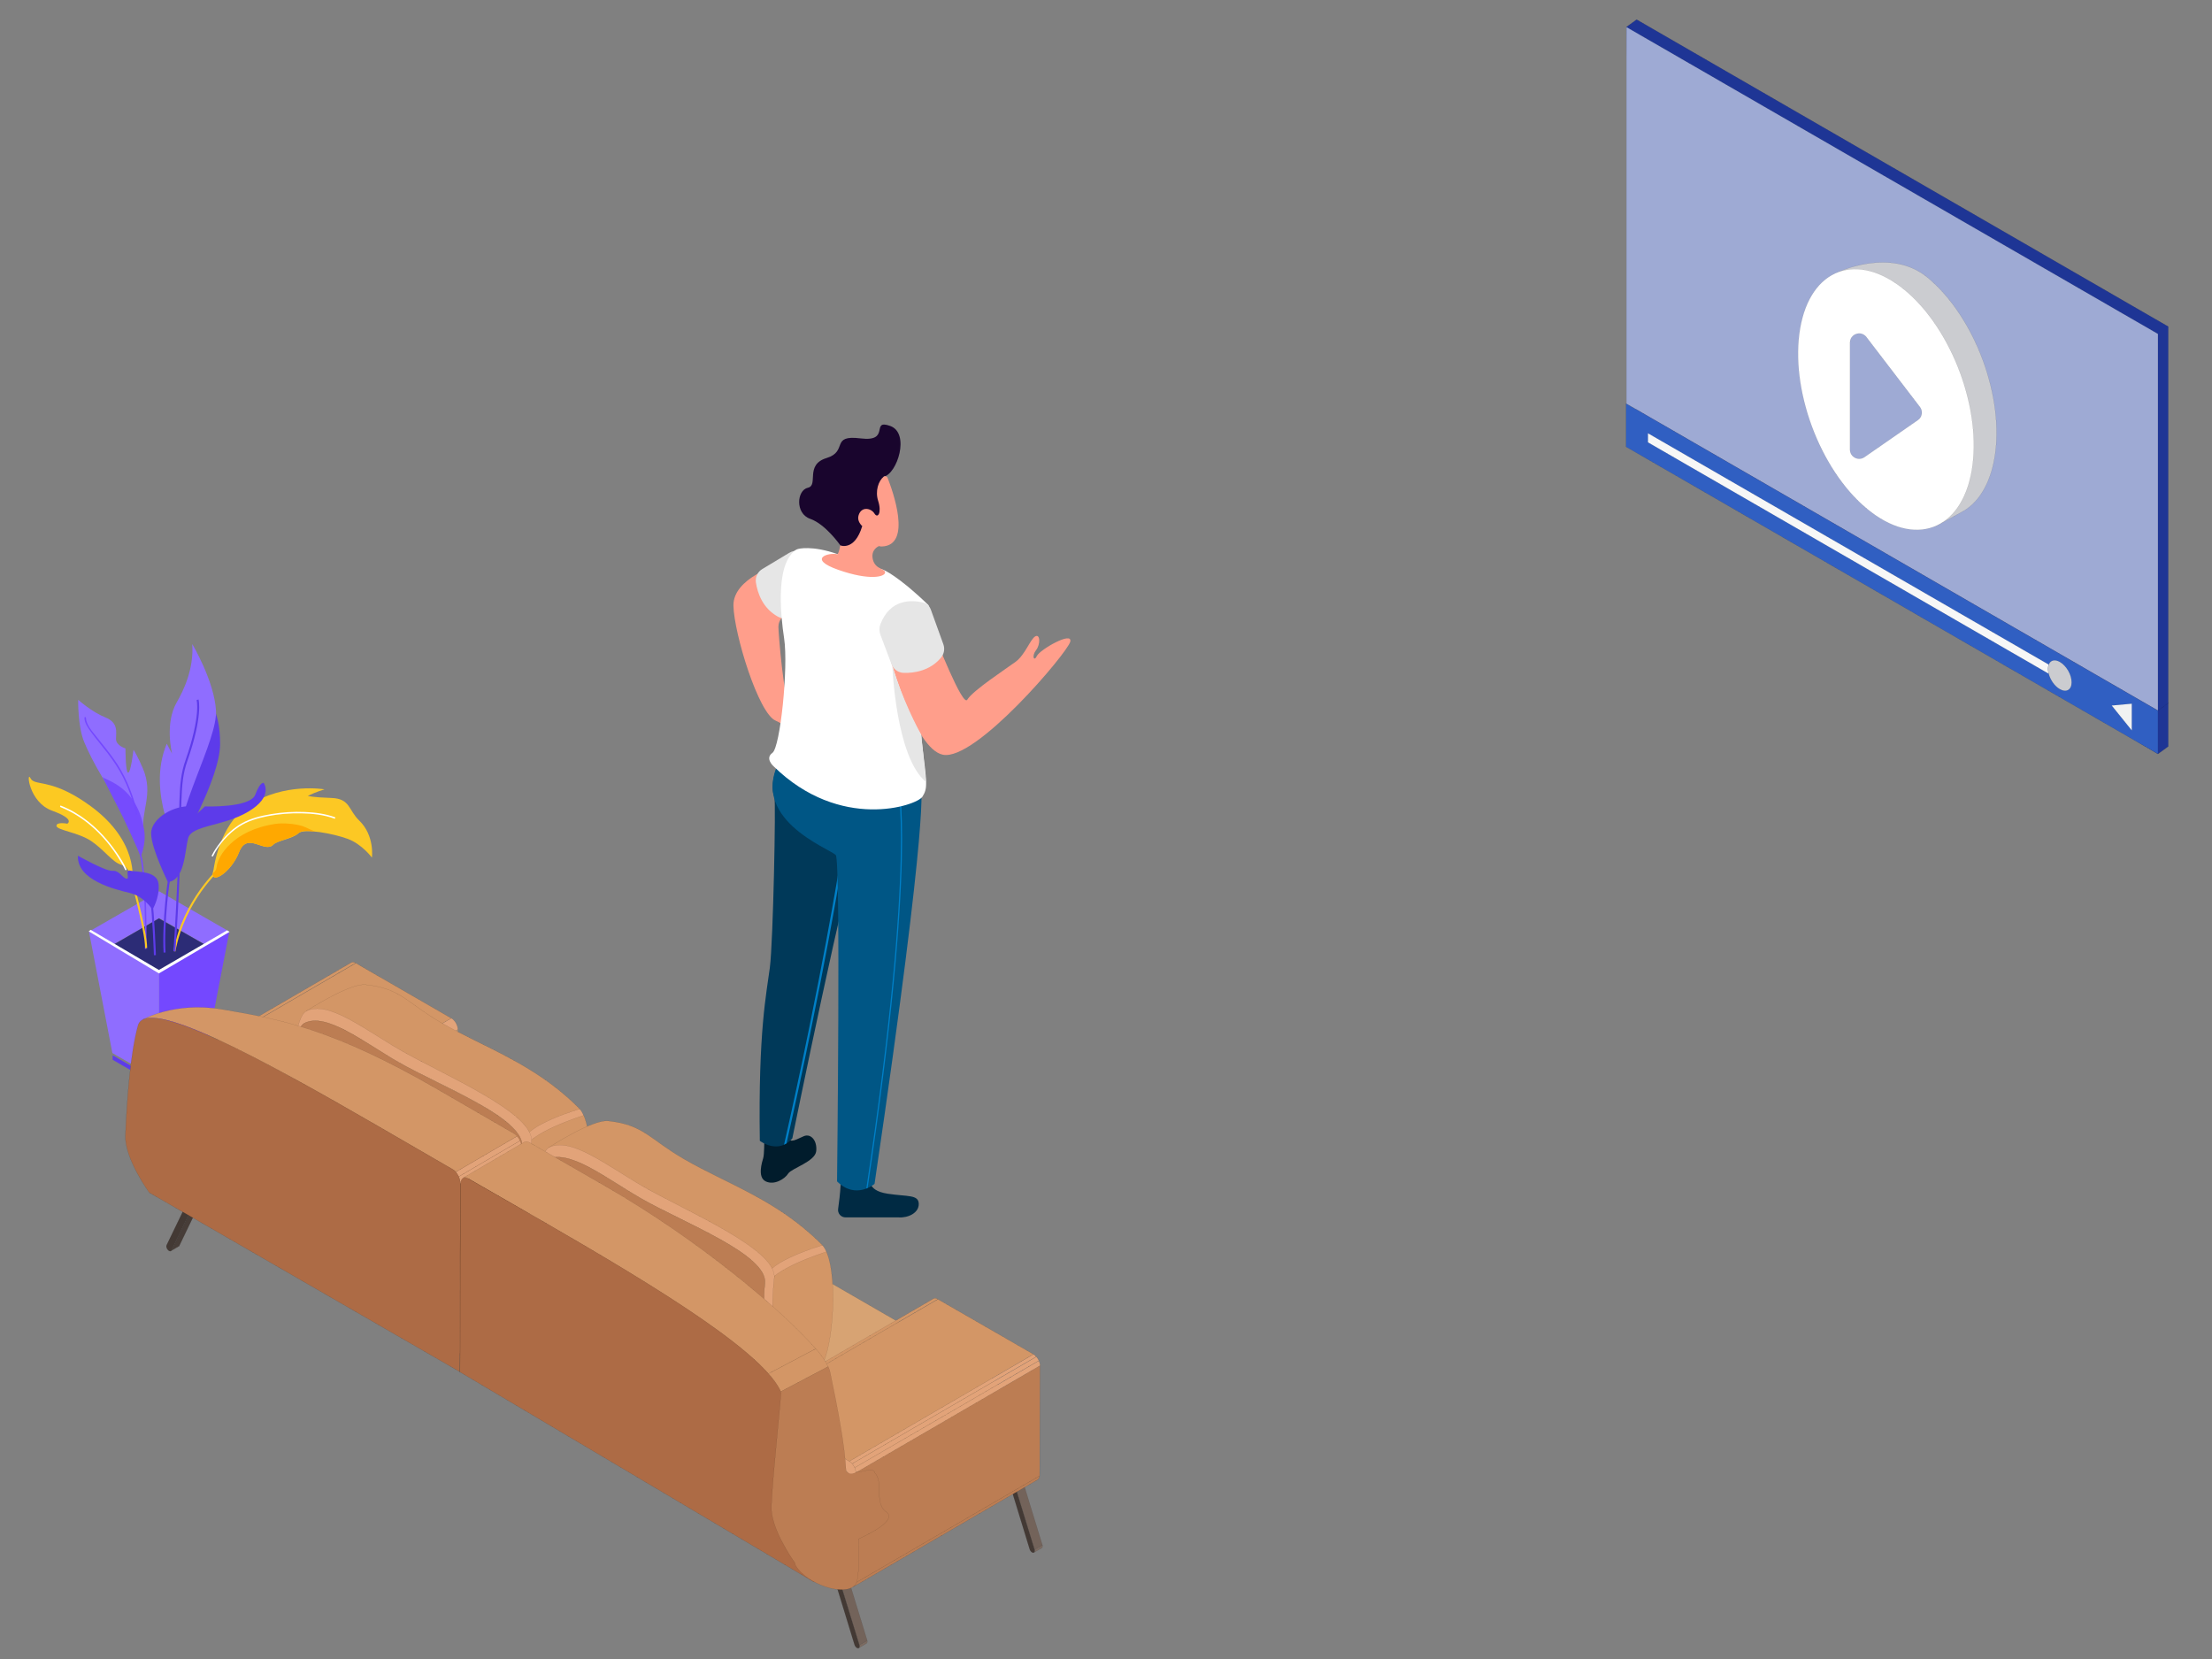 <?xml version="1.0" encoding="UTF-8" standalone="no" ?>
<!DOCTYPE svg PUBLIC "-//W3C//DTD SVG 1.1//EN" "http://www.w3.org/Graphics/SVG/1.1/DTD/svg11.dtd">
<svg xmlns="http://www.w3.org/2000/svg" xmlns:xlink="http://www.w3.org/1999/xlink" version="1.1" width="800" height="600" viewBox="0 0 800 600" xml:space="preserve">
<rect x="0" y="0" width="800" height="600" fill="#808080" stroke="none"/>
<desc>Created with Fabric.js 2.6.0</desc>
<defs>
</defs>
<g transform="matrix(0.18 0 0 0.18 57.56 318.69)" style=""  >
	<g transform="matrix(1 0 0 1 -70.5 250.3)"  >
<polygon style="stroke: rgb(0,0,0); stroke-width: 0.05; stroke-dasharray: none; stroke-linecap: butt; stroke-dashoffset: 0; stroke-linejoin: miter; stroke-miterlimit: 4; fill: rgb(143,109,255); fill-rule: nonzero; opacity: 1;"  points="-70.5,-149 70.5,-68 70.5,149 -23.5,95 " />
</g>
	<g transform="matrix(1 0 0 1 70.51 250.3)"  >
<polygon style="stroke: rgb(0,0,0); stroke-width: 0.05; stroke-dasharray: none; stroke-linecap: butt; stroke-dashoffset: 0; stroke-linejoin: miter; stroke-miterlimit: 4; fill: rgb(116,72,255); fill-rule: nonzero; opacity: 1;"  points="70.5,-149 -70.5,-68 -70.5,149 23.5,95 " />
</g>
	<g transform="matrix(1 0 0 1 0 74.3)"  >
<polygon style="stroke: rgb(0,0,0); stroke-width: 0.05; stroke-dasharray: none; stroke-linecap: butt; stroke-dashoffset: 0; stroke-linejoin: miter; stroke-miterlimit: 4; fill: rgb(143,109,255); fill-rule: nonzero; opacity: 1;"  points="141,27 0,-54 -141,27 -94,54 0,0 94,54 " />
</g>
	<g transform="matrix(1 0 0 1 0.01 380.64)"  >
<polygon style="stroke: rgb(0,0,0); stroke-width: 0.05; stroke-dasharray: none; stroke-linecap: butt; stroke-dashoffset: 0; stroke-linejoin: miter; stroke-miterlimit: 4; fill: rgb(93,59,234); fill-rule: nonzero; opacity: 1;"  points="-0.9,31.85 -93.5,-21.85 -93.5,-30.85 -0.9,22.55 93.5,-31.85 93.5,-22.85 " />
</g>
	<g transform="matrix(1 0 0 1 0.15 128.29)"  >
<polygon style="stroke: rgb(0,0,0); stroke-width: 0.05; stroke-dasharray: none; stroke-linecap: butt; stroke-dashoffset: 0; stroke-linejoin: miter; stroke-miterlimit: 4; fill: rgb(44,44,118); fill-rule: nonzero; opacity: 1;"  points="-93.65,0.3 -0.65,-53.5 93.65,0.3 -0.65,53.5 " />
</g>
	<g transform="matrix(1 0 0 1 0 141.54)"  >
<polygon style="stroke: rgb(0,0,0); stroke-width: 0.05; stroke-dasharray: none; stroke-linecap: butt; stroke-dashoffset: 0; stroke-linejoin: miter; stroke-miterlimit: 4; fill: rgb(255,255,255); fill-rule: nonzero; opacity: 1;"  points="-0.5,43.75 -141.5,-40.75 -137.5,-43.75 -0.5,36.85 136.5,-42.75 141.5,-39.75 " />
</g>
	<g transform="matrix(1 0 0 1 79.24 -217.25)"  >
<path style="stroke: rgb(0,0,0); stroke-width: 0.05; stroke-dasharray: none; stroke-linecap: butt; stroke-dashoffset: 0; stroke-linejoin: miter; stroke-miterlimit: 4; fill: rgb(93,59,234); fill-rule: nonzero; opacity: 1;"  transform=" translate(-579.24, -282.75)" d="M 539.1 435.9 c 0 0 83.4 -140.6 83.4 -212.1 s -27.4 -94.2 -27.4 -94.2 S 520 360.8 539.1 435.9 z" stroke-linecap="round" />
</g>
	<g transform="matrix(1 0 0 1 267.79 -96.96)"  >
<path style="stroke: rgb(0,0,0); stroke-width: 0.05; stroke-dasharray: none; stroke-linecap: butt; stroke-dashoffset: 0; stroke-linejoin: miter; stroke-miterlimit: 4; fill: rgb(252,200,36); fill-rule: nonzero; opacity: 1;"  transform=" translate(-767.79, -403.04)" d="M 609.4 476.4 c 0 0 10.6 -89.9 70.3 -128.7 c 71.5 -46.5 152.5 -32.2 152.5 -32.2 s -16.7 4.8 -33.4 13.1 c 0 0 8.9 3 47.1 4.2 s 34.2 24.3 56 45.3 c 31.6 30.4 25.6 74.5 25.6 74.5 s -19.7 -26.8 -48.3 -37.5 c -28.6 -10.7 -88.8 -22 -99.5 -11.3 s -42.8 14.9 -50.1 22.6 c -17.9 19.1 -52.4 -27.4 -69.1 15.5 C 643.9 484.8 598.1 511.6 609.4 476.4 z" stroke-linecap="round" />
</g>
	<g transform="matrix(1 0 0 1 76.6 57.45)"  >
<path style="stroke: rgb(252,200,36); stroke-width: 4; stroke-dasharray: none; stroke-linecap: butt; stroke-dashoffset: 0; stroke-linejoin: miter; stroke-miterlimit: 10; fill: none; fill-rule: nonzero; opacity: 1;"  transform=" translate(-576.6, -557.45)" d="M 622.5 474 c 0 0 -72.7 63.2 -91.8 166.9" stroke-linecap="round" />
</g>
	<g transform="matrix(1 0 0 1 229.73 -94.38)"  >
<path style="stroke: rgb(0,0,0); stroke-width: 0.05; stroke-dasharray: none; stroke-linecap: butt; stroke-dashoffset: 0; stroke-linejoin: miter; stroke-miterlimit: 4; fill: rgb(255,255,255); fill-rule: nonzero; opacity: 1;"  transform=" translate(-729.73, -405.62)" d="M 608.3 449.8 c 11.5 -23.5 30.7 -45.3 52.5 -59.5 c 17.2 -11.2 37.2 -17 57.1 -20.9 c 22.1 -4.3 44.8 -6.1 67.3 -5.7 c 22.5 0.4 45.6 2.8 66.9 10.6 c 1.8 0.7 2.6 -2.2 0.8 -2.9 c -19.2 -7 -39.9 -9.6 -60.2 -10.4 c -22.6 -1 -45.3 0.5 -67.6 4.2 c -20.3 3.4 -41.2 8.5 -59.2 18.6 c -16.8 9.5 -31.1 22.9 -42.9 38 c -6.5 8.3 -12.7 17.1 -17.3 26.6 C 604.9 450 607.4 451.5 608.3 449.8 L 608.3 449.8 z" stroke-linecap="round" />
</g>
	<g transform="matrix(1 0 0 1 57.86 -270.3)"  >
<path style="stroke: rgb(0,0,0); stroke-width: 0.05; stroke-dasharray: none; stroke-linecap: butt; stroke-dashoffset: 0; stroke-linejoin: miter; stroke-miterlimit: 4; fill: rgb(143,109,255); fill-rule: nonzero; opacity: 1;"  transform=" translate(-557.86, -229.7)" d="M 539.1 435.9 c 0 0 -65.5 -113.2 -23.8 -212.1 L 526 244 c 0 0 -15.5 -60.8 9.5 -103.7 c 13 -22.3 34.6 -66.7 31 -116.8 c 0 0 44.1 73.9 47.7 133.5 C 617.7 216.6 530.7 362 539.1 435.9 z" stroke-linecap="round" />
</g>
	<g transform="matrix(1 0 0 1 54.58 -111.8)"  >
<path style="stroke: rgb(93,59,234); stroke-width: 4; stroke-dasharray: none; stroke-linecap: butt; stroke-dashoffset: 0; stroke-linejoin: miter; stroke-miterlimit: 10; fill: none; fill-rule: nonzero; opacity: 1;"  transform=" translate(-554.58, -388.2)" d="M 530.7 640.9 c 0 0 4.5 -62.3 7.8 -141 c 6.4 -152.6 -0.6 -193.9 16.1 -241.6 c 31.9 -91.1 22.6 -122.8 22.6 -122.8" stroke-linecap="round" />
</g>
	<g transform="matrix(1 0 0 1 -93.2 -230.9)"  >
<path style="stroke: rgb(0,0,0); stroke-width: 0.05; stroke-dasharray: none; stroke-linecap: butt; stroke-dashoffset: 0; stroke-linejoin: miter; stroke-miterlimit: 4; fill: rgb(143,109,255); fill-rule: nonzero; opacity: 1;"  transform=" translate(-406.8, -269.1)" d="M 436.3 353.8 c -35.2 -27.1 -73.2 -100.3 -86.7 -132.8 s -12.2 -85.4 -12.2 -85.4 s 27.1 24.4 54.2 35.2 c 27.1 10.8 21.7 29.8 21.7 43.4 c 0 13.6 19 19 19 19 s 0 48.8 5.4 48.8 c 5.4 0 10.8 -46.1 10.8 -46.1 s 9 14.2 19 38 c 21.8 52 -4.8 84.4 1.1 128.7 L 436.3 353.8 z" stroke-linecap="round" />
</g>
	<g transform="matrix(1 0 0 1 -71.53 -129.48)"  >
<path style="stroke: rgb(0,0,0); stroke-width: 0.05; stroke-dasharray: none; stroke-linecap: butt; stroke-dashoffset: 0; stroke-linejoin: miter; stroke-miterlimit: 4; fill: rgb(118,75,253); fill-rule: nonzero; opacity: 1;"  transform=" translate(-428.47, -370.52)" d="M 386 290.4 l 41.3 81.1 c 0 0 34.7 73.1 34.7 78.5 c 0 5.4 12.4 -23.9 8 -52 C 455.8 307.6 391.6 297.9 386 290.4 z" stroke-linecap="round" />
</g>
	<g transform="matrix(1 0 0 1 -97.16 -231.67)"  >
<path style="stroke: rgb(0,0,0); stroke-width: 0.05; stroke-dasharray: none; stroke-linecap: butt; stroke-dashoffset: 0; stroke-linejoin: miter; stroke-miterlimit: 4; fill: rgb(116,72,255); fill-rule: nonzero; opacity: 1;"  transform=" translate(-402.84, -268.33)" d="M 455.6 365.3 c 0.5 -1.8 -0.2 -4.3 -0.6 -6.1 c -0.9 -4.7 -2.1 -9.3 -3.4 -13.8 c -4 -14.2 -9.1 -28.2 -15 -41.7 c -7.6 -17.4 -16.8 -33.8 -27.8 -49.2 c -11.2 -15.7 -23.5 -30.6 -35.5 -45.7 c -8 -10.1 -20.1 -23.3 -20.4 -37.1 c 0 -1.9 -3 -1.9 -3 0 c 0.2 10.7 7.3 20.4 13.3 28.7 c 10.5 14.4 22.2 27.9 33 42.1 c 11.9 15.6 22.8 31.7 31.6 49.3 c 7.3 14.8 13.5 30.2 18.4 45.9 c 1.9 5.9 3.6 12 5 18 c 0.5 2.3 2.1 6.7 1.5 8.8 C 452.1 366.4 455 367.2 455.6 365.3 L 455.6 365.3 z" stroke-linecap="round" />
</g>
	<g transform="matrix(1 0 0 1 -33.73 35.45)"  >
<path style="stroke: rgb(118,75,253); stroke-width: 3; stroke-dasharray: none; stroke-linecap: butt; stroke-dashoffset: 0; stroke-linejoin: miter; stroke-miterlimit: 10; fill: none; fill-rule: nonzero; opacity: 1;"  transform=" translate(-466.27, -535.45)" d="M 472.8 636.2 c 0 0 3.2 -153.5 -13.3 -201.5" stroke-linecap="round" />
</g>
	<g transform="matrix(1 0 0 1 210.4 -61.71)"  >
<path style="stroke: rgb(0,0,0); stroke-width: 0.05; stroke-dasharray: none; stroke-linecap: butt; stroke-dashoffset: 0; stroke-linejoin: miter; stroke-miterlimit: 4; fill: rgb(255,168,0); fill-rule: nonzero; opacity: 1;"  transform=" translate(-710.4, -438.29)" d="M 788.2 389.4 c -15.2 -4.8 -39 -6.8 -54.7 -4.5 c -85.9 12.8 -115.9 65.8 -117.9 86.1 c -0.5 5.5 -3.3 10.4 -7.9 12.8 c -2.3 23.3 37.6 -2.6 52.9 -42 c 16.7 -42.9 51.2 3.6 69.1 -15.5 c 7.3 -7.8 38.6 -12.7 50.1 -22.6 c 9.5 -8.3 28.5 -3 33.4 -3.6 C 809.7 399 791.7 390.5 788.2 389.4 z" stroke-linecap="round" />
</g>
	<g transform="matrix(1 0 0 1 -157.62 -105.26)"  >
<path style="stroke: rgb(0,0,0); stroke-width: 0.05; stroke-dasharray: none; stroke-linecap: butt; stroke-dashoffset: 0; stroke-linejoin: miter; stroke-miterlimit: 4; fill: rgb(252,201,34); fill-rule: nonzero; opacity: 1;"  transform=" translate(-342.38, -394.74)" d="M 446.1 499.1 c 0 0 13.7 -78.2 -82.9 -149.3 c -71.5 -52.6 -105.3 -42.7 -118 -52.2 c -1.5 -1.1 -2.7 -2.5 -3.6 -4.3 c -8.7 -17.4 -4.3 47.8 43.4 65.1 s 30.4 26.1 30.4 26.1 s -21.7 -4.3 -21.7 4.3 s 43.4 13 69.5 30.4 c 26.1 17.4 43.4 43.4 60.8 47.8 C 441.3 471.5 446.1 499.1 446.1 499.1 z" stroke-linecap="round" />
</g>
	<g transform="matrix(1 0 0 1 -132.33 -86.91)"  >
<path style="stroke: rgb(0,0,0); stroke-width: 0.05; stroke-dasharray: none; stroke-linecap: butt; stroke-dashoffset: 0; stroke-linejoin: miter; stroke-miterlimit: 4; fill: rgb(255,255,255); fill-rule: nonzero; opacity: 1;"  transform=" translate(-367.67, -413.09)" d="M 434.3 475.7 c -5.5 -11.9 -12.7 -23.2 -20.2 -34 c -16.6 -24 -36.5 -46 -59.7 -63.8 c -15.8 -12.2 -33.1 -22.2 -51.7 -29.6 c -1.8 -0.7 -2.6 2.2 -0.8 2.9 c 53.2 21.2 95.7 65 123.6 114.3 c 2.2 3.8 4.3 7.7 6.1 11.6 C 432.5 479 435.1 477.5 434.3 475.7 L 434.3 475.7 z" stroke-linecap="round" />
</g>
	<g transform="matrix(1 0 0 1 -43.25 55.05)"  >
<path style="stroke: rgb(252,201,34); stroke-width: 4; stroke-dasharray: none; stroke-linecap: butt; stroke-dashoffset: 0; stroke-linejoin: miter; stroke-miterlimit: 10; fill: none; fill-rule: nonzero; opacity: 1;"  transform=" translate(-456.75, -555.05)" d="M 439.6 475.8 c 0 0 34.3 123.8 34.3 158.5" stroke-linecap="round" />
</g>
	<g transform="matrix(1 0 0 1 98.96 -97.92)"  >
<path style="stroke: rgb(0,0,0); stroke-width: 0.05; stroke-dasharray: none; stroke-linecap: butt; stroke-dashoffset: 0; stroke-linejoin: miter; stroke-miterlimit: 4; fill: rgb(93,59,234); fill-rule: nonzero; opacity: 1;"  transform=" translate(-598.96, -402.08)" d="M 517.6 501.7 c 0 0 -33.7 -67.5 -33.7 -97.9 c 0 -30.4 47.2 -57.4 81 -54 c 0 0 -13.5 20.2 -10.1 27 c 3.4 6.7 37.1 -27 37.1 -27 s 91.1 3.4 101.2 -23.6 c 10.1 -27 16.9 -23.6 16.9 -23.6 s 20.3 27 -30.4 57.4 c -50.6 30.4 -114.7 27 -121.5 54 C 551.4 440.9 551.4 498.3 517.6 501.7 z" stroke-linecap="round" />
</g>
	<g transform="matrix(1 0 0 1 15.62 68.97)"  >
<path style="stroke: rgb(93,59,234); stroke-width: 4; stroke-dasharray: none; stroke-linecap: butt; stroke-dashoffset: 0; stroke-linejoin: miter; stroke-miterlimit: 10; fill: none; fill-rule: nonzero; opacity: 1;"  transform=" translate(-515.62, -568.97)" d="M 521 494.9 c -1.3 -6.9 -13.7 88.2 -10.1 148.5" stroke-linecap="round" />
</g>
	<g transform="matrix(1 0 0 1 -82.02 3.05)"  >
<path style="stroke: rgb(0,0,0); stroke-width: 0.05; stroke-dasharray: none; stroke-linecap: butt; stroke-dashoffset: 0; stroke-linejoin: miter; stroke-miterlimit: 4; fill: rgb(93,59,234); fill-rule: nonzero; opacity: 1;"  transform=" translate(-417.98, -503.05)" d="M 336.9 448.9 c 0 0 55.5 31.5 69.3 30.3 c 13.8 -1.2 19.2 13.7 27.8 15.7 c 8.5 2.1 -4.4 -19.1 8.4 -16 c 12.8 3.1 54.2 -0.4 56.5 27.2 c 2.3 27.6 -12.4 51.1 -12.4 51.1 s -15.9 -26.3 -45.7 -33.6 C 411 516.5 334.1 497.8 336.9 448.9 z" stroke-linecap="round" />
</g>
	<g transform="matrix(1 0 0 1 -12.1 95.15)"  >
<path style="stroke: rgb(93,59,234); stroke-width: 4; stroke-dasharray: none; stroke-linecap: butt; stroke-dashoffset: 0; stroke-linejoin: miter; stroke-miterlimit: 10; fill: none; fill-rule: nonzero; opacity: 1;"  transform=" translate(-487.9, -595.15)" d="M 491.5 648.7 c 0 0 -3.4 -91.1 -7.2 -107.1" stroke-linecap="round" />
</g>
</g>
<g transform="matrix(0.39 0 0 0.39 686.13 139.87)" style=""  >
	<g transform="matrix(1 0 0 1 4.75 174.54)"  >
<polygon style="stroke: rgb(0,0,0); stroke-width: 0.05; stroke-dasharray: none; stroke-linecap: butt; stroke-dashoffset: 0; stroke-linejoin: miter; stroke-miterlimit: 4; fill: rgb(30,53,149); fill-rule: nonzero; opacity: 1;"  points="246.65,118.85 -246.65,-165.95 -246.65,-125.75 237.15,165.95 246.65,159.05 " />
</g>
	<g transform="matrix(1 0 0 1 0.15 -20.1)"  >
<polygon style="stroke: rgb(0,0,0); stroke-width: 0.05; stroke-dasharray: none; stroke-linecap: butt; stroke-dashoffset: 0; stroke-linejoin: miter; stroke-miterlimit: 4; fill: rgb(30,53,149); fill-rule: nonzero; opacity: 1;"  points="251.25,-35.7 -241.75,-320.4 -251.25,-313.5 -241.75,28.9 241.75,320.4 251.25,313.5 " />
</g>
	<g transform="matrix(1 0 0 1 -4.75 178)"  >
<polygon style="stroke: rgb(0,0,0); stroke-width: 0.05; stroke-dasharray: none; stroke-linecap: butt; stroke-dashoffset: 0; stroke-linejoin: miter; stroke-miterlimit: 4; fill: rgb(48,95,194); fill-rule: nonzero; opacity: 1;"  points="246.65,122.3 -246.65,-162.5 -246.65,-122.3 246.65,162.5 " />
</g>
	<g transform="matrix(1 0 0 1 -45.2 154.65)"  >
<path style="stroke: rgb(0,0,0); stroke-width: 0.05; stroke-dasharray: none; stroke-linecap: butt; stroke-dashoffset: 0; stroke-linejoin: miter; stroke-miterlimit: 4; fill: rgb(247,247,247); fill-rule: nonzero; opacity: 1;"  transform=" translate(-454.8, -654.65)" d="M 268.9 543.1 l 0 8.5 l 371.7 214.6 c -0.4 -1.6 -0.6 -3.1 -0.6 -4.6 c 0 -1.5 0.2 -2.8 0.7 -3.9 L 268.9 543.1 z" stroke-linecap="round" />
</g>
	<g transform="matrix(1 0 0 1 150.85 267.81)"  >
<path style="stroke: rgb(0,0,0); stroke-width: 0.05; stroke-dasharray: none; stroke-linecap: butt; stroke-dashoffset: 0; stroke-linejoin: miter; stroke-miterlimit: 4; fill: rgb(203,204,208); fill-rule: nonzero; opacity: 1;"  transform=" translate(-650.85, -767.81)" d="M 650.9 755.2 c -4.7 -2.7 -8.8 -1.6 -10.3 2.4 c -0.4 1.1 -0.6 2.4 -0.7 3.9 c 0 1.5 0.2 3 0.6 4.6 c 1.5 5.7 5.5 11.6 10.3 14.3 c 6.1 3.5 11 0.7 11 -6.2 C 661.9 767.2 657 758.7 650.9 755.2 z" stroke-linecap="round" />
</g>
	<g transform="matrix(1 0 0 1 -4.6 -16.65)"  >
<polygon style="stroke: rgb(0,0,0); stroke-width: 0.05; stroke-dasharray: none; stroke-linecap: butt; stroke-dashoffset: 0; stroke-linejoin: miter; stroke-miterlimit: 4; fill: rgb(158,170,212); fill-rule: nonzero; opacity: 1;"  points="246.5,-32.35 -246.5,-316.95 -246.5,32.35 246.5,316.95 " />
</g>
	<g transform="matrix(1 0 0 1 208.26 306.34)"  >
<polygon style="stroke: rgb(0,0,0); stroke-width: 0.05; stroke-dasharray: none; stroke-linecap: butt; stroke-dashoffset: 0; stroke-linejoin: miter; stroke-miterlimit: 4; fill: rgb(241,242,242); fill-rule: nonzero; opacity: 1;"  points="9.35,-12.45 -9.35,-10.75 9.35,12.45 " />
</g>
	<g transform="matrix(1 0 0 1 11.42 7.09)"  >
<path style="stroke: rgb(0,0,0); stroke-width: 0.05; stroke-dasharray: none; stroke-linecap: butt; stroke-dashoffset: 0; stroke-linejoin: miter; stroke-miterlimit: 4; fill: rgb(203,204,208); fill-rule: nonzero; opacity: 1;"  transform=" translate(-511.42, -507.09)" d="M 444.8 393.9 c 0 0 -11.5 28.2 -13.6 40.2 C 421.5 490 535 629.5 535 629.5 s 7.4 -3.5 25.9 -13.9 c 14.4 -8.1 25.1 -24.9 29.4 -49.4 c 9.7 -55.9 -18.1 -131 -62 -167.4 C 493.9 370.2 444.8 393.9 444.8 393.9 z" stroke-linecap="round" />
</g>
	<g transform="matrix(1 0 0 1 -10.4 11.82)"  >
<path style="stroke: rgb(0,0,0); stroke-width: 0.05; stroke-dasharray: none; stroke-linecap: butt; stroke-dashoffset: 0; stroke-linejoin: miter; stroke-miterlimit: 4; fill: rgb(255,255,255); fill-rule: nonzero; opacity: 1;"  transform=" translate(-489.6, -511.82)" d="M 410 445.8 c -9.7 55.9 18.1 131 62 167.4 c 43.9 36.4 87.5 20.5 97.2 -35.4 c 9.7 -55.9 -18.1 -131 -62 -167.4 C 463.3 374.1 419.7 389.9 410 445.8 z" stroke-linecap="round" />
</g>
	<g transform="matrix(1 0 0 1 -10.43 8.69)"  >
<path style="stroke: rgb(0,0,0); stroke-width: 0.05; stroke-dasharray: none; stroke-linecap: butt; stroke-dashoffset: 0; stroke-linejoin: miter; stroke-miterlimit: 4; fill: rgb(158,170,212); fill-rule: nonzero; opacity: 1;"  transform=" translate(-489.57, -508.69)" d="M 456.3 558.3 v -99.2 c 0 -8.1 10.3 -11.6 15.2 -5.1 l 49.6 64.8 c 2.9 3.8 2.1 9.4 -1.9 12.1 l -49.6 34.4 C 463.9 569.1 456.3 565.1 456.3 558.3 z" stroke-linecap="round" />
</g>
</g>
<g transform="matrix(0.38 0 0 0.38 211.19 472.06)" style=""  >
	<g transform="matrix(1 0 0 1 162.75 204.21)"  >
<path style="stroke: rgb(0,0,0); stroke-width: 0.05; stroke-dasharray: none; stroke-linecap: butt; stroke-dashoffset: 0; stroke-linejoin: miter; stroke-miterlimit: 4; fill: rgb(124,107,97); fill-rule: nonzero; opacity: 1;"  transform=" translate(-662.75, -704.21)" d="M 658.1 706.4 l 7.5 -4.4 c 0.4 -0.3 1.1 -0.2 1.8 0.2 l -7.5 4.4 C 659.2 706.2 658.5 706.2 658.1 706.4 L 658.1 706.4 z" stroke-linecap="round" />
</g>
	<g transform="matrix(1 0 0 1 265.54 322.65)"  >
<path style="stroke: rgb(0,0,0); stroke-width: 0.05; stroke-dasharray: none; stroke-linecap: butt; stroke-dashoffset: 0; stroke-linejoin: miter; stroke-miterlimit: 4; fill: rgb(124,107,97); fill-rule: nonzero; opacity: 1;"  transform=" translate(-765.54, -822.65)" d="M 762 823.4 l 7.5 -4.4 c 0.4 1.4 0.1 2.5 -0.6 2.9 l -7.5 4.4 C 762.2 825.9 762.5 824.8 762 823.4 L 762 823.4 z" stroke-linecap="round" />
</g>
	<g transform="matrix(1 0 0 1 203.16 227.21)"  >
<polygon style="stroke: rgb(0,0,0); stroke-width: 0.05; stroke-dasharray: none; stroke-linecap: butt; stroke-dashoffset: 0; stroke-linejoin: miter; stroke-miterlimit: 4; fill: rgb(107,92,84); fill-rule: nonzero; opacity: 1;"  points="-43.25,-20.6 -35.75,-25 43.25,20.7 35.75,25 " />
</g>
	<g transform="matrix(1 0 0 1 255.41 287.15)"  >
<polygon style="stroke: rgb(0,0,0); stroke-width: 0.05; stroke-dasharray: none; stroke-linecap: butt; stroke-dashoffset: 0; stroke-linejoin: miter; stroke-miterlimit: 4; fill: rgb(115,99,90); fill-rule: nonzero; opacity: 1;"  points="-14.2,-31.85 -6.7,-36.25 14.2,31.95 6.6,36.25 " />
</g>
	<g transform="matrix(1 0 0 1 243.2 250.45)"  >
<path style="stroke: rgb(0,0,0); stroke-width: 0.05; stroke-dasharray: none; stroke-linecap: butt; stroke-dashoffset: 0; stroke-linejoin: miter; stroke-miterlimit: 4; fill: rgb(124,107,97); fill-rule: nonzero; opacity: 1;"  transform=" translate(-743.2, -750.45)" d="M 738.9 752.2 l 7.5 -4.4 c 0.4 0.2 0.8 0.5 1.1 0.9 l -7.5 4.4 C 739.7 752.8 739.3 752.4 738.9 752.2 L 738.9 752.2 z" stroke-linecap="round" />
</g>
	<g transform="matrix(1 0 0 1 244.25 251.75)"  >
<path style="stroke: rgb(0,0,0); stroke-width: 0.05; stroke-dasharray: none; stroke-linecap: butt; stroke-dashoffset: 0; stroke-linejoin: miter; stroke-miterlimit: 4; fill: rgb(203,196,192); fill-rule: nonzero; opacity: 1;"  transform=" translate(-744.25, -751.75)" d="M 740 753.2 l 7.5 -4.4 c 0.4 0.5 0.7 1 1 1.5 l -7.5 4.4 C 740.7 754.1 740.4 753.6 740 753.2 L 740 753.2 z" stroke-linecap="round" />
</g>
	<g transform="matrix(1 0 0 1 244.85 252.8)"  >
<path style="stroke: rgb(0,0,0); stroke-width: 0.05; stroke-dasharray: none; stroke-linecap: butt; stroke-dashoffset: 0; stroke-linejoin: miter; stroke-miterlimit: 4; fill: rgb(124,107,97); fill-rule: nonzero; opacity: 1;"  transform=" translate(-744.85, -752.8)" d="M 741 754.7 l 7.5 -4.4 c 0.1 0.2 0.2 0.4 0.2 0.6 l -7.5 4.4 C 741.1 755.1 741.1 754.9 741 754.7 L 741 754.7 z" stroke-linecap="round" />
</g>
	<g transform="matrix(1 0 0 1 209.85 266.33)"  >
<path style="stroke: rgb(0,0,0); stroke-width: 0.05; stroke-dasharray: none; stroke-linecap: butt; stroke-dashoffset: 0; stroke-linejoin: miter; stroke-miterlimit: 4; fill: rgb(67,57,52); fill-rule: nonzero; opacity: 1;"  transform=" translate(-709.85, -766.33)" d="M 738.9 752.2 c 1 0.6 1.9 1.8 2.3 3.1 l 20.9 68.1 c 0.5 1.8 0 3.1 -1.3 3 c -0.3 0 -0.7 -0.1 -1 -0.3 c -1 -0.6 -1.9 -1.8 -2.3 -3.1 l -20.2 -66 l -77.4 -44.7 c -1.4 -0.8 -2.5 -2.8 -2.5 -4.3 c 0 -1.6 1.1 -2.2 2.5 -1.4 L 738.9 752.2 z" stroke-linecap="round" />
</g>
	<g transform="matrix(1 0 0 1 -389.1 -54.1)"  >
<path style="stroke: rgb(0,0,0); stroke-width: 0.05; stroke-dasharray: none; stroke-linecap: butt; stroke-dashoffset: 0; stroke-linejoin: miter; stroke-miterlimit: 4; fill: rgb(124,107,97); fill-rule: nonzero; opacity: 1;"  transform=" translate(-110.9, -445.9)" d="M 107.4 447.8 l 7.5 -4.4 c -0.1 0.3 -0.3 0.5 -0.5 0.6 l -7.5 4.4 C 107 448.2 107.2 448 107.4 447.8 L 107.4 447.8 z" stroke-linecap="round" />
</g>
	<g transform="matrix(1 0 0 1 -378.61 -75.65)"  >
<polygon style="stroke: rgb(0,0,0); stroke-width: 0.05; stroke-dasharray: none; stroke-linecap: butt; stroke-dashoffset: 0; stroke-linejoin: miter; stroke-miterlimit: 4; fill: rgb(71,61,56); fill-rule: nonzero; opacity: 1;"  points="6.5,-19.15 14,-23.45 -6.5,19.05 -14,23.45 " />
</g>
	<g transform="matrix(1 0 0 1 -370.95 -103.89)"  >
<path style="stroke: rgb(0,0,0); stroke-width: 0.05; stroke-dasharray: none; stroke-linecap: butt; stroke-dashoffset: 0; stroke-linejoin: miter; stroke-miterlimit: 4; fill: rgb(124,107,97); fill-rule: nonzero; opacity: 1;"  transform=" translate(-129.05, -396.11)" d="M 124.4 398.3 l 7.5 -4.4 c 0.5 -0.3 1.1 -0.2 1.8 0.2 l -7.5 4.4 C 125.5 398.1 124.9 398 124.4 398.3 L 124.4 398.3 z" stroke-linecap="round" />
</g>
	<g transform="matrix(1 0 0 1 -330.55 -80.9)"  >
<polygon style="stroke: rgb(0,0,0); stroke-width: 0.05; stroke-dasharray: none; stroke-linecap: butt; stroke-dashoffset: 0; stroke-linejoin: miter; stroke-miterlimit: 4; fill: rgb(107,92,84); fill-rule: nonzero; opacity: 1;"  points="-43.25,-20.6 -35.75,-25 43.25,20.6 35.75,25 " />
</g>
	<g transform="matrix(1 0 0 1 -290.5 -57.65)"  >
<path style="stroke: rgb(0,0,0); stroke-width: 0.05; stroke-dasharray: none; stroke-linecap: butt; stroke-dashoffset: 0; stroke-linejoin: miter; stroke-miterlimit: 4; fill: rgb(124,107,97); fill-rule: nonzero; opacity: 1;"  transform=" translate(-209.5, -442.35)" d="M 205.2 444.1 l 7.5 -4.4 c 0.4 0.2 0.8 0.5 1.1 0.9 l -7.5 4.4 C 206 444.7 205.6 444.3 205.2 444.1 L 205.2 444.1 z" stroke-linecap="round" />
</g>
	<g transform="matrix(1 0 0 1 -289.45 -56.45)"  >
<path style="stroke: rgb(0,0,0); stroke-width: 0.05; stroke-dasharray: none; stroke-linecap: butt; stroke-dashoffset: 0; stroke-linejoin: miter; stroke-miterlimit: 4; fill: rgb(203,196,192); fill-rule: nonzero; opacity: 1;"  transform=" translate(-210.55, -443.55)" d="M 206.3 445 l 7.5 -4.4 c 0.4 0.4 0.7 1 1 1.5 l -7.5 4.4 C 207 446 206.7 445.5 206.3 445 L 206.3 445 z" stroke-linecap="round" />
</g>
	<g transform="matrix(1 0 0 1 -288.9 -53.85)"  >
<path style="stroke: rgb(0,0,0); stroke-width: 0.05; stroke-dasharray: none; stroke-linecap: butt; stroke-dashoffset: 0; stroke-linejoin: miter; stroke-miterlimit: 4; fill: rgb(124,107,97); fill-rule: nonzero; opacity: 1;"  transform=" translate(-211.1, -446.15)" d="M 207.3 446.6 l 7.5 -4.4 c 0.3 0.6 0.4 1.3 0.4 1.9 c 0 0.8 -0.3 1.4 -0.7 1.6 l -7.5 4.4 c 0.5 -0.3 0.7 -0.8 0.7 -1.6 C 207.7 447.8 207.6 447.2 207.3 446.6 L 207.3 446.6 z" stroke-linecap="round" />
</g>
	<g transform="matrix(1 0 0 1 -344.87 -75.78)"  >
<path style="stroke: rgb(0,0,0); stroke-width: 0.05; stroke-dasharray: none; stroke-linecap: butt; stroke-dashoffset: 0; stroke-linejoin: miter; stroke-miterlimit: 4; fill: rgb(67,57,52); fill-rule: nonzero; opacity: 1;"  transform=" translate(-155.13, -424.22)" d="M 205.2 444.1 c 1.4 0.8 2.5 2.7 2.5 4.4 c 0 1.6 -1.1 2.3 -2.5 1.4 l -77.3 -44.6 l -20.5 42.5 c -0.4 0.9 -1.3 1 -2.3 0.4 c -0.4 -0.2 -0.7 -0.5 -1 -0.8 c -1.3 -1.4 -1.9 -3.4 -1.3 -4.6 l 21.2 -43.9 c 0.4 -0.8 1.3 -1 2.3 -0.4 L 205.2 444.1 z" stroke-linecap="round" />
</g>
	<g transform="matrix(1 0 0 1 329.45 113.31)"  >
<path style="stroke: rgb(0,0,0); stroke-width: 0.05; stroke-dasharray: none; stroke-linecap: butt; stroke-dashoffset: 0; stroke-linejoin: miter; stroke-miterlimit: 4; fill: rgb(124,107,97); fill-rule: nonzero; opacity: 1;"  transform=" translate(-829.45, -613.31)" d="M 824.8 615.5 l 7.5 -4.4 c 0.5 -0.3 1.1 -0.2 1.8 0.2 l -7.5 4.4 C 825.9 615.3 825.3 615.2 824.8 615.5 L 824.8 615.5 z" stroke-linecap="round" />
</g>
	<g transform="matrix(1 0 0 1 432.34 231.75)"  >
<path style="stroke: rgb(0,0,0); stroke-width: 0.05; stroke-dasharray: none; stroke-linecap: butt; stroke-dashoffset: 0; stroke-linejoin: miter; stroke-miterlimit: 4; fill: rgb(124,107,97); fill-rule: nonzero; opacity: 1;"  transform=" translate(-932.34, -731.75)" d="M 928.8 732.5 l 7.5 -4.4 c 0.4 1.4 0.1 2.5 -0.6 2.9 l -7.5 4.4 C 929 735 929.2 733.9 928.8 732.5 L 928.8 732.5 z" stroke-linecap="round" />
</g>
	<g transform="matrix(1 0 0 1 369.9 136.29)"  >
<polygon style="stroke: rgb(0,0,0); stroke-width: 0.05; stroke-dasharray: none; stroke-linecap: butt; stroke-dashoffset: 0; stroke-linejoin: miter; stroke-miterlimit: 4; fill: rgb(107,92,84); fill-rule: nonzero; opacity: 1;"  points="-43.3,-20.6 -35.8,-25 43.3,20.6 35.7,25 " />
</g>
	<g transform="matrix(1 0 0 1 422.09 196.25)"  >
<polygon style="stroke: rgb(0,0,0); stroke-width: 0.05; stroke-dasharray: none; stroke-linecap: butt; stroke-dashoffset: 0; stroke-linejoin: miter; stroke-miterlimit: 4; fill: rgb(115,99,90); fill-rule: nonzero; opacity: 1;"  points="-14.2,-31.85 -6.7,-36.25 14.2,31.95 6.7,36.25 " />
</g>
	<g transform="matrix(1 0 0 1 409.9 159.55)"  >
<path style="stroke: rgb(0,0,0); stroke-width: 0.05; stroke-dasharray: none; stroke-linecap: butt; stroke-dashoffset: 0; stroke-linejoin: miter; stroke-miterlimit: 4; fill: rgb(124,107,97); fill-rule: nonzero; opacity: 1;"  transform=" translate(-909.9, -659.55)" d="M 905.6 661.3 l 7.5 -4.4 c 0.4 0.2 0.8 0.5 1.1 0.9 l -7.5 4.4 C 906.4 661.8 906 661.5 905.6 661.3 L 905.6 661.3 z" stroke-linecap="round" />
</g>
	<g transform="matrix(1 0 0 1 410.95 160.75)"  >
<path style="stroke: rgb(0,0,0); stroke-width: 0.05; stroke-dasharray: none; stroke-linecap: butt; stroke-dashoffset: 0; stroke-linejoin: miter; stroke-miterlimit: 4; fill: rgb(203,196,192); fill-rule: nonzero; opacity: 1;"  transform=" translate(-910.95, -660.75)" d="M 906.7 662.2 l 7.5 -4.4 c 0.4 0.4 0.7 1 1 1.5 l -7.5 4.4 C 907.5 663.2 907.1 662.7 906.7 662.2 L 906.7 662.2 z" stroke-linecap="round" />
</g>
	<g transform="matrix(1 0 0 1 411.55 161.9)"  >
<path style="stroke: rgb(0,0,0); stroke-width: 0.05; stroke-dasharray: none; stroke-linecap: butt; stroke-dashoffset: 0; stroke-linejoin: miter; stroke-miterlimit: 4; fill: rgb(124,107,97); fill-rule: nonzero; opacity: 1;"  transform=" translate(-911.55, -661.9)" d="M 907.7 663.8 l 7.5 -4.4 c 0.1 0.2 0.2 0.4 0.2 0.6 l -7.5 4.4 C 907.9 664.2 907.8 664 907.7 663.8 L 907.7 663.8 z" stroke-linecap="round" />
</g>
	<g transform="matrix(1 0 0 1 376.54 175.43)"  >
<path style="stroke: rgb(0,0,0); stroke-width: 0.05; stroke-dasharray: none; stroke-linecap: butt; stroke-dashoffset: 0; stroke-linejoin: miter; stroke-miterlimit: 4; fill: rgb(67,57,52); fill-rule: nonzero; opacity: 1;"  transform=" translate(-876.54, -675.43)" d="M 905.6 661.3 c 1 0.6 1.9 1.8 2.3 3.1 l 20.9 68.1 c 0.5 1.8 -0.1 3.1 -1.3 3 c -0.3 0 -0.7 -0.1 -1 -0.3 c -1 -0.6 -1.9 -1.8 -2.3 -3.1 l -20.2 -66 l -77.4 -44.7 c -1.4 -0.8 -2.5 -2.8 -2.5 -4.3 c 0 -1.6 1.1 -2.2 2.5 -1.4 L 905.6 661.3 z" stroke-linecap="round" />
</g>
	<g transform="matrix(1 0 0 1 -222.4 -145.1)"  >
<path style="stroke: rgb(0,0,0); stroke-width: 0.05; stroke-dasharray: none; stroke-linecap: butt; stroke-dashoffset: 0; stroke-linejoin: miter; stroke-miterlimit: 4; fill: rgb(124,107,97); fill-rule: nonzero; opacity: 1;"  transform=" translate(-277.6, -354.9)" d="M 274.1 356.8 l 7.5 -4.4 c -0.1 0.3 -0.3 0.5 -0.5 0.6 l -7.5 4.4 C 273.8 357.3 274 357.1 274.1 356.8 L 274.1 356.8 z" stroke-linecap="round" />
</g>
	<g transform="matrix(1 0 0 1 -211.89 -166.6)"  >
<polygon style="stroke: rgb(0,0,0); stroke-width: 0.05; stroke-dasharray: none; stroke-linecap: butt; stroke-dashoffset: 0; stroke-linejoin: miter; stroke-miterlimit: 4; fill: rgb(71,61,56); fill-rule: nonzero; opacity: 1;"  points="6.5,-19.1 14,-23.4 -6.5,19.1 -14,23.4 " />
</g>
	<g transform="matrix(1 0 0 1 -204.15 -194.79)"  >
<path style="stroke: rgb(0,0,0); stroke-width: 0.05; stroke-dasharray: none; stroke-linecap: butt; stroke-dashoffset: 0; stroke-linejoin: miter; stroke-miterlimit: 4; fill: rgb(124,107,97); fill-rule: nonzero; opacity: 1;"  transform=" translate(-295.85, -305.21)" d="M 291.2 307.4 l 7.5 -4.4 c 0.5 -0.3 1.1 -0.2 1.8 0.2 l -7.5 4.4 C 292.3 307.2 291.6 307.1 291.2 307.4 L 291.2 307.4 z" stroke-linecap="round" />
</g>
	<g transform="matrix(1 0 0 1 -163.75 -171.79)"  >
<polygon style="stroke: rgb(0,0,0); stroke-width: 0.05; stroke-dasharray: none; stroke-linecap: butt; stroke-dashoffset: 0; stroke-linejoin: miter; stroke-miterlimit: 4; fill: rgb(107,92,84); fill-rule: nonzero; opacity: 1;"  points="-43.25,-20.6 -35.75,-25 43.25,20.6 35.75,25 " />
</g>
	<g transform="matrix(1 0 0 1 -123.7 -148.55)"  >
<path style="stroke: rgb(0,0,0); stroke-width: 0.05; stroke-dasharray: none; stroke-linecap: butt; stroke-dashoffset: 0; stroke-linejoin: miter; stroke-miterlimit: 4; fill: rgb(124,107,97); fill-rule: nonzero; opacity: 1;"  transform=" translate(-376.3, -351.45)" d="M 372 353.2 l 7.5 -4.4 c 0.4 0.2 0.8 0.6 1.1 0.9 l -7.5 4.4 C 372.7 353.7 372.4 353.4 372 353.2 L 372 353.2 z" stroke-linecap="round" />
</g>
	<g transform="matrix(1 0 0 1 -122.65 -147.35)"  >
<path style="stroke: rgb(0,0,0); stroke-width: 0.05; stroke-dasharray: none; stroke-linecap: butt; stroke-dashoffset: 0; stroke-linejoin: miter; stroke-miterlimit: 4; fill: rgb(203,196,192); fill-rule: nonzero; opacity: 1;"  transform=" translate(-377.35, -352.65)" d="M 373.1 354.1 l 7.5 -4.4 c 0.4 0.4 0.7 1 1 1.5 l -7.5 4.4 C 373.8 355.1 373.5 354.6 373.1 354.1 L 373.1 354.1 z" stroke-linecap="round" />
</g>
	<g transform="matrix(1 0 0 1 -122.2 -144.85)"  >
<path style="stroke: rgb(0,0,0); stroke-width: 0.05; stroke-dasharray: none; stroke-linecap: butt; stroke-dashoffset: 0; stroke-linejoin: miter; stroke-miterlimit: 4; fill: rgb(124,107,97); fill-rule: nonzero; opacity: 1;"  transform=" translate(-377.8, -355.15)" d="M 374 355.6 l 7.5 -4.4 c 0.3 0.6 0.4 1.3 0.4 1.9 c 0 0.8 -0.3 1.4 -0.7 1.6 l -7.5 4.4 c 0.5 -0.3 0.7 -0.8 0.7 -1.6 C 374.5 356.9 374.3 356.2 374 355.6 L 374 355.6 z" stroke-linecap="round" />
</g>
	<g transform="matrix(1 0 0 1 -178.05 -166.72)"  >
<path style="stroke: rgb(0,0,0); stroke-width: 0.05; stroke-dasharray: none; stroke-linecap: butt; stroke-dashoffset: 0; stroke-linejoin: miter; stroke-miterlimit: 4; fill: rgb(67,57,52); fill-rule: nonzero; opacity: 1;"  transform=" translate(-321.95, -333.28)" d="M 372 353.2 c 1.4 0.8 2.5 2.7 2.5 4.3 c 0 1.6 -1.1 2.3 -2.5 1.5 l -77.3 -44.6 l -20.5 42.5 c -0.4 0.9 -1.3 1 -2.3 0.4 c -0.3 -0.2 -0.7 -0.5 -1 -0.8 c -1.3 -1.4 -1.8 -3.4 -1.3 -4.6 l 21.2 -43.9 c 0.4 -0.9 1.3 -1 2.3 -0.4 L 372 353.2 z" stroke-linecap="round" />
</g>
	<g transform="matrix(1 0 0 1 -281.5 -170.05)"  >
<path style="stroke: rgb(0,0,0); stroke-width: 0.05; stroke-dasharray: none; stroke-linecap: butt; stroke-dashoffset: 0; stroke-linejoin: miter; stroke-miterlimit: 4; fill: rgb(164,123,87); fill-rule: nonzero; opacity: 1;"  transform=" translate(-218.5, -329.95)" d="M 128.6 371.2 l 175.3 -101.9 c 0 6.2 1.6 13 4.5 19.4 L 133.1 390.6 C 130.2 384.2 128.6 377.4 128.6 371.2 L 128.6 371.2 z" stroke-linecap="round" />
</g>
	<g transform="matrix(1 0 0 1 -274.25 -152.5)"  >
<path style="stroke: rgb(0,0,0); stroke-width: 0.05; stroke-dasharray: none; stroke-linecap: butt; stroke-dashoffset: 0; stroke-linejoin: miter; stroke-miterlimit: 4; fill: rgb(164,123,87); fill-rule: nonzero; opacity: 1;"  transform=" translate(-225.75, -347.5)" d="M 133.1 390.6 l 175.3 -101.9 c 2.5 5.7 6 11.1 10 15.7 L 143.1 406.3 C 139 401.7 135.6 396.3 133.1 390.6 L 133.1 390.6 z" stroke-linecap="round" />
</g>
	<g transform="matrix(1 0 0 1 -263.6 -139.9)"  >
<path style="stroke: rgb(0,0,0); stroke-width: 0.05; stroke-dasharray: none; stroke-linecap: butt; stroke-dashoffset: 0; stroke-linejoin: miter; stroke-miterlimit: 4; fill: rgb(164,123,87); fill-rule: nonzero; opacity: 1;"  transform=" translate(-236.4, -360.1)" d="M 143.1 406.3 l 175.3 -101.9 c 3.4 3.9 7.2 7.2 11.3 9.5 L 154.4 415.8 C 150.3 413.5 146.5 410.2 143.1 406.3 L 143.1 406.3 z" stroke-linecap="round" />
</g>
	<g transform="matrix(1 0 0 1 -283.7 -185.54)"  >
<polygon style="stroke: rgb(0,0,0); stroke-width: 0.05; stroke-dasharray: none; stroke-linecap: butt; stroke-dashoffset: 0; stroke-linejoin: miter; stroke-miterlimit: 4; fill: rgb(164,123,87); fill-rule: nonzero; opacity: 1;"  points="-87.7,45.15 87.7,-56.75 87.6,-45.15 -87.7,56.75 " />
</g>
	<g transform="matrix(1 0 0 1 -279.95 -199.65)"  >
<path style="stroke: rgb(0,0,0); stroke-width: 0.05; stroke-dasharray: none; stroke-linecap: butt; stroke-dashoffset: 0; stroke-linejoin: miter; stroke-miterlimit: 4; fill: rgb(164,123,87); fill-rule: nonzero; opacity: 1;"  transform=" translate(-220.05, -300.35)" d="M 136.2 343 l 175.3 -101.9 c -4.6 2.7 -7.5 8.4 -7.5 16.6 L 128.6 359.6 C 128.7 351.4 131.5 345.7 136.2 343 L 136.2 343 z" stroke-linecap="round" />
</g>
	<g transform="matrix(1 0 0 1 -307.05 -275.13)"  >
<path style="stroke: rgb(0,0,0); stroke-width: 0.05; stroke-dasharray: none; stroke-linecap: butt; stroke-dashoffset: 0; stroke-linejoin: miter; stroke-miterlimit: 4; fill: rgb(211,150,102); fill-rule: nonzero; opacity: 1;"  transform=" translate(-192.95, -224.87)" d="M 103.1 275.8 l 175.3 -101.9 c 1.1 -0.7 2.7 -0.6 4.4 0.4 L 107.5 276.3 C 105.8 275.3 104.2 275.2 103.1 275.8 L 103.1 275.8 z" stroke-linecap="round" />
</g>
	<g transform="matrix(1 0 0 1 17.06 23.59)"  >
<polygon style="stroke: rgb(0,0,0); stroke-width: 0.05; stroke-dasharray: none; stroke-linecap: butt; stroke-dashoffset: 0; stroke-linejoin: miter; stroke-miterlimit: 4; fill: rgb(164,123,87); fill-rule: nonzero; opacity: 1;"  points="-362.65,-107.8 -187.35,-209.7 362.65,107.8 187.25,209.7 " />
</g>
	<g transform="matrix(1 0 0 1 -133.1 -128.83)"  >
<path style="stroke: rgb(0,0,0); stroke-width: 0.05; stroke-dasharray: none; stroke-linecap: butt; stroke-dashoffset: 0; stroke-linejoin: miter; stroke-miterlimit: 4; fill: rgb(215,163,115); fill-rule: nonzero; opacity: 1;"  transform=" translate(-366.9, -371.17)" d="M 137.6 345.4 l 175.3 -101.9 c 4.5 -2.6 10.7 -2.2 17.5 1.7 c 31.5 18.2 238.1 137.4 265.8 153.4 L 420.9 500.5 c -27.7 -16 -234.3 -135.2 -265.8 -153.4 C 148.2 343.2 142 342.8 137.6 345.4 L 137.6 345.4 z" stroke-linecap="round" />
</g>
	<g transform="matrix(1 0 0 1 -208.8 -183.2)"  >
<path style="stroke: rgb(0,0,0); stroke-width: 0.05; stroke-dasharray: none; stroke-linecap: butt; stroke-dashoffset: 0; stroke-linejoin: miter; stroke-miterlimit: 4; fill: rgb(212,160,113); fill-rule: nonzero; opacity: 1;"  transform=" translate(-291.2, -316.8)" d="M 204.6 365.5 l 175.3 -101.9 c 0 2.2 -0.8 3.8 -2.1 4.6 L 202.5 370 C 203.8 369.3 204.6 367.7 204.6 365.5 L 204.6 365.5 z" stroke-linecap="round" />
</g>
	<g transform="matrix(1 0 0 1 -207.7 -198.45)"  >
<polygon style="stroke: rgb(0,0,0); stroke-width: 0.05; stroke-dasharray: none; stroke-linecap: butt; stroke-dashoffset: 0; stroke-linejoin: miter; stroke-miterlimit: 4; fill: rgb(212,160,113); fill-rule: nonzero; opacity: 1;"  points="-87.6,37.95 87.7,-63.95 87.6,-37.95 -87.7,63.95 " />
</g>
	<g transform="matrix(1 0 0 1 -259.34 -248.4)"  >
<polygon style="stroke: rgb(0,0,0); stroke-width: 0.05; stroke-dasharray: none; stroke-linecap: butt; stroke-dashoffset: 0; stroke-linejoin: miter; stroke-miterlimit: 4; fill: rgb(211,150,102); fill-rule: nonzero; opacity: 1;"  points="-133.15,24.7 42.25,-77.2 133.15,-24.7 -42.15,77.2 " />
</g>
	<g transform="matrix(1 0 0 1 -210.75 -216.8)"  >
<path style="stroke: rgb(0,0,0); stroke-width: 0.05; stroke-dasharray: none; stroke-linecap: butt; stroke-dashoffset: 0; stroke-linejoin: miter; stroke-miterlimit: 4; fill: rgb(226,163,121); fill-rule: nonzero; opacity: 1;"  transform=" translate(-289.25, -283.2)" d="M 378.9 232.9 c -0.6 -1.4 -1.4 -2.7 -2.4 -3.8 c -0.8 -0.9 -1.7 -1.7 -2.7 -2.3 L 198.5 328.8 c 1 0.6 1.9 1.4 2.7 2.3 c 1 1.1 1.8 2.4 2.4 3.8 c 0.7 1.5 1.1 3.2 1.1 4.7 L 380 237.6 C 380 236.1 379.6 234.5 378.9 232.9 z" stroke-linecap="round" />
</g>
	<g transform="matrix(1 0 0 1 14.65 15.45)"  >
<path style="stroke: rgb(0,0,0); stroke-width: 0.05; stroke-dasharray: none; stroke-linecap: butt; stroke-dashoffset: 0; stroke-linejoin: miter; stroke-miterlimit: 4; fill: rgb(166,126,89); fill-rule: nonzero; opacity: 1;"  transform=" translate(-514.65, -515.45)" d="M 428.1 564.1 l 175.3 -101.9 c 0 1.2 -0.2 2.1 -0.6 2.9 c -0.4 0.8 -0.9 1.3 -1.5 1.7 L 425.9 568.7 c 0.6 -0.4 1.1 -0.9 1.5 -1.7 C 427.8 566.3 428 565.3 428.1 564.1 L 428.1 564.1 z" stroke-linecap="round" />
</g>
	<g transform="matrix(1 0 0 1 15.86 -12.29)"  >
<polygon style="stroke: rgb(0,0,0); stroke-width: 0.05; stroke-dasharray: none; stroke-linecap: butt; stroke-dashoffset: 0; stroke-linejoin: miter; stroke-miterlimit: 4; fill: rgb(166,126,89); fill-rule: nonzero; opacity: 1;"  points="-87.65,25.5 87.75,-76.4 87.55,-25.5 -87.75,76.4 " />
</g>
	<g transform="matrix(1 0 0 1 -220.7 -43.54)"  >
<path style="stroke: rgb(0,0,0); stroke-width: 0.05; stroke-dasharray: none; stroke-linecap: butt; stroke-dashoffset: 0; stroke-linejoin: miter; stroke-miterlimit: 4; fill: rgb(204,140,96); fill-rule: nonzero; opacity: 1;"  transform=" translate(-279.3, -456.46)" d="M 420.9 500.5 c 4 2.3 7.3 8 7.3 12.6 l -0.1 51 c 0 1.2 -0.2 2.1 -0.6 2.9 c -1.2 2.3 -3.8 2.9 -6.8 1.2 L 154.9 414.7 c -13.6 -7.8 -24.5 -26.8 -24.5 -42.4 l 0 -11.1 c 0 -15.6 11.1 -21.9 24.7 -14.1 C 186.6 365.4 393.2 484.6 420.9 500.5 z" stroke-linecap="round" />
</g>
	<g transform="matrix(1 0 0 1 10.15 -49.05)"  >
<path style="stroke: rgb(0,0,0); stroke-width: 0.05; stroke-dasharray: none; stroke-linecap: butt; stroke-dashoffset: 0; stroke-linejoin: miter; stroke-miterlimit: 4; fill: rgb(215,163,115); fill-rule: nonzero; opacity: 1;"  transform=" translate(-510.15, -450.95)" d="M 420.9 500.5 l 175.3 -101.9 c 1.1 0.7 2.2 1.6 3.2 2.7 L 424.1 503.3 C 423.1 502.1 422 501.2 420.9 500.5 L 420.9 500.5 z" stroke-linecap="round" />
</g>
	<g transform="matrix(1 0 0 1 13.2 -45.45)"  >
<path style="stroke: rgb(0,0,0); stroke-width: 0.05; stroke-dasharray: none; stroke-linecap: butt; stroke-dashoffset: 0; stroke-linejoin: miter; stroke-miterlimit: 4; fill: rgb(226,163,121); fill-rule: nonzero; opacity: 1;"  transform=" translate(-513.2, -454.55)" d="M 424.1 503.3 l 175.3 -101.9 c 1.2 1.3 2.1 2.9 2.9 4.5 L 426.9 507.7 C 426.2 506.1 425.2 504.6 424.1 503.3 L 424.1 503.3 z" stroke-linecap="round" />
</g>
	<g transform="matrix(1 0 0 1 15.2 -40.5)"  >
<path style="stroke: rgb(0,0,0); stroke-width: 0.05; stroke-dasharray: none; stroke-linecap: butt; stroke-dashoffset: 0; stroke-linejoin: miter; stroke-miterlimit: 4; fill: rgb(215,163,115); fill-rule: nonzero; opacity: 1;"  transform=" translate(-515.2, -459.5)" d="M 426.9 507.7 l 175.3 -101.9 c 0.8 1.8 1.3 3.7 1.3 5.4 L 428.2 513.2 C 428.2 511.4 427.7 509.5 426.9 507.7 L 426.9 507.7 z" stroke-linecap="round" />
</g>
	<g transform="matrix(1 0 0 1 21.45 -41.96)"  >
<path style="stroke: rgb(0,0,0); stroke-width: 0.05; stroke-dasharray: none; stroke-linecap: butt; stroke-dashoffset: 0; stroke-linejoin: miter; stroke-miterlimit: 4; fill: rgb(215,163,115); fill-rule: nonzero; opacity: 1;"  transform=" translate(-521.45, -458.04)" d="M 431.2 509 l 175.3 -101.9 c 1.3 -0.8 3.2 -0.7 5.2 0.5 L 436.4 509.5 C 434.4 508.4 432.5 508.2 431.2 509 L 431.2 509 z" stroke-linecap="round" />
</g>
	<g transform="matrix(1 0 0 1 301.15 184.15)"  >
<path style="stroke: rgb(0,0,0); stroke-width: 0.05; stroke-dasharray: none; stroke-linecap: butt; stroke-dashoffset: 0; stroke-linejoin: miter; stroke-miterlimit: 4; fill: rgb(212,160,113); fill-rule: nonzero; opacity: 1;"  transform=" translate(-801.15, -684.15)" d="M 704.3 733.3 l 175.3 -101.9 c 7.2 4.2 13.7 4.5 18.4 1.8 L 722.7 735.1 C 718 737.9 711.5 737.5 704.3 733.3 L 704.3 733.3 z" stroke-linecap="round" />
</g>
	<g transform="matrix(1 0 0 1 301.15 184.15)"  >
<path style="stroke: rgb(0,0,0); stroke-width: 0.05; stroke-dasharray: none; stroke-linecap: butt; stroke-dashoffset: 0; stroke-linejoin: miter; stroke-miterlimit: 4; fill: rgb(212,160,113); fill-rule: nonzero; opacity: 1;"  transform=" translate(-801.15, -684.15)" d="M 704.3 733.3 l 175.3 -101.9 c 7.2 4.2 13.7 4.5 18.4 1.8 L 722.7 735.1 C 718 737.9 711.5 737.5 704.3 733.3 L 704.3 733.3 z" stroke-linecap="round" />
</g>
	<g transform="matrix(1 0 0 1 301.15 184.15)"  >
<path style="stroke: rgb(0,0,0); stroke-width: 0.05; stroke-dasharray: none; stroke-linecap: butt; stroke-dashoffset: 0; stroke-linejoin: miter; stroke-miterlimit: 4; fill: rgb(164,123,87); fill-rule: nonzero; opacity: 1;"  transform=" translate(-801.15, -684.15)" d="M 704.3 733.3 l 175.3 -101.9 c 7.2 4.2 13.7 4.5 18.4 1.8 L 722.7 735.1 C 718 737.9 711.5 737.5 704.3 733.3 L 704.3 733.3 z" stroke-linecap="round" />
</g>
	<g transform="matrix(1 0 0 1 313.25 174.95)"  >
<path style="stroke: rgb(0,0,0); stroke-width: 0.05; stroke-dasharray: none; stroke-linecap: butt; stroke-dashoffset: 0; stroke-linejoin: miter; stroke-miterlimit: 4; fill: rgb(164,123,87); fill-rule: nonzero; opacity: 1;"  transform=" translate(-813.25, -674.95)" d="M 729.2 718 l 175.3 -101.9 c 0 7.7 -2.7 13.2 -7.2 15.8 L 722 733.8 C 726.5 731.2 729.2 725.8 729.2 718 L 729.2 718 z" stroke-linecap="round" />
</g>
	<g transform="matrix(1 0 0 1 344.95 215.05)"  >
<path style="stroke: rgb(0,0,0); stroke-width: 0.05; stroke-dasharray: none; stroke-linecap: butt; stroke-dashoffset: 0; stroke-linejoin: miter; stroke-miterlimit: 4; fill: rgb(188,125,83); fill-rule: nonzero; opacity: 1;"  transform=" translate(-844.95, -715.05)" d="M 758.2 764 l 175.3 -101.9 c 0 2 -0.7 3.3 -1.8 4 L 756.4 768 C 757.5 767.4 758.2 766 758.2 764 L 758.2 764 z" stroke-linecap="round" />
</g>
	<g transform="matrix(1 0 0 1 163.6 40.6)"  >
<path style="stroke: rgb(0,0,0); stroke-width: 0.05; stroke-dasharray: none; stroke-linecap: butt; stroke-dashoffset: 0; stroke-linejoin: miter; stroke-miterlimit: 4; fill: rgb(215,163,115); fill-rule: nonzero; opacity: 1;"  transform=" translate(-663.6, -540.6)" d="M 436.4 509.5 l 175.3 -101.9 c 27.7 16 236.8 136.8 268.3 155 c 3.9 2.2 7.5 5.4 10.8 9.1 L 715.5 673.6 c -3.2 -3.7 -6.9 -6.8 -10.8 -9.1 C 673.2 646.3 464.1 525.5 436.4 509.5 L 436.4 509.5 z" stroke-linecap="round" />
</g>
	<g transform="matrix(1 0 0 1 307.95 130.1)"  >
<path style="stroke: rgb(0,0,0); stroke-width: 0.05; stroke-dasharray: none; stroke-linecap: butt; stroke-dashoffset: 0; stroke-linejoin: miter; stroke-miterlimit: 4; fill: rgb(215,163,115); fill-rule: nonzero; opacity: 1;"  transform=" translate(-807.95, -630.1)" d="M 715.5 673.6 l 175.4 -101.9 c 3.8 4.4 7.1 9.5 9.5 15 L 725 688.5 C 722.6 683.1 719.3 677.9 715.5 673.6 L 715.5 673.6 z" stroke-linecap="round" />
</g>
	<g transform="matrix(1 0 0 1 314.8 146.75)"  >
<path style="stroke: rgb(0,0,0); stroke-width: 0.05; stroke-dasharray: none; stroke-linecap: butt; stroke-dashoffset: 0; stroke-linejoin: miter; stroke-miterlimit: 4; fill: rgb(215,163,115); fill-rule: nonzero; opacity: 1;"  transform=" translate(-814.8, -646.75)" d="M 725 688.5 l 175.4 -101.9 c 2.7 6.1 4.3 12.5 4.2 18.4 L 729.3 706.9 C 729.3 701 727.7 694.6 725 688.5 L 725 688.5 z" stroke-linecap="round" />
</g>
	<g transform="matrix(1 0 0 1 247.05 44.72)"  >
<path style="stroke: rgb(0,0,0); stroke-width: 0.05; stroke-dasharray: none; stroke-linecap: butt; stroke-dashoffset: 0; stroke-linejoin: miter; stroke-miterlimit: 4; fill: rgb(211,150,102); fill-rule: nonzero; opacity: 1;"  transform=" translate(-747.05, -544.72)" d="M 657.2 595.7 l 175.3 -101.9 c 1.1 -0.7 2.7 -0.6 4.4 0.4 L 661.6 596.1 C 659.9 595.1 658.3 595 657.2 595.7 L 657.2 595.7 z" stroke-linecap="round" />
</g>
	<g transform="matrix(1 0 0 1 316.9 161.54)"  >
<polygon style="stroke: rgb(0,0,0); stroke-width: 0.05; stroke-dasharray: none; stroke-linecap: butt; stroke-dashoffset: 0; stroke-linejoin: miter; stroke-miterlimit: 4; fill: rgb(164,123,87); fill-rule: nonzero; opacity: 1;"  points="-87.6,45.35 87.7,-56.45 87.7,-45.45 -87.7,56.45 " />
</g>
	<g transform="matrix(1 0 0 1 79 122)"  >
<path style="stroke: rgb(0,0,0); stroke-width: 0.05; stroke-dasharray: none; stroke-linecap: butt; stroke-dashoffset: 0; stroke-linejoin: miter; stroke-miterlimit: 4; fill: rgb(204,140,96); fill-rule: nonzero; opacity: 1;"  transform=" translate(-579, -622)" d="M 436.4 509.5 c 27.7 16 236.8 136.8 268.3 155 c 13.6 7.8 24.6 26.8 24.5 42.4 l 0 11.1 c 0 15.6 -11.1 21.9 -24.7 14 L 436.2 577.2 c -3 -1.7 -5.6 -5.3 -6.8 -9 c -0.4 -1.2 -0.6 -2.5 -0.6 -3.7 l 0.1 -50.4 C 429 509.5 432.4 507.2 436.4 509.5 z" stroke-linecap="round" />
</g>
	<g transform="matrix(1 0 0 1 346.21 160.8)"  >
<polygon style="stroke: rgb(0,0,0); stroke-width: 0.05; stroke-dasharray: none; stroke-linecap: butt; stroke-dashoffset: 0; stroke-linejoin: miter; stroke-miterlimit: 4; fill: rgb(188,125,83); fill-rule: nonzero; opacity: 1;"  points="-87.5,-1.6 87.8,-103.5 87.5,1.6 -87.8,103.5 " />
</g>
	<g transform="matrix(1 0 0 1 294.75 71.46)"  >
<polygon style="stroke: rgb(0,0,0); stroke-width: 0.05; stroke-dasharray: none; stroke-linecap: butt; stroke-dashoffset: 0; stroke-linejoin: miter; stroke-miterlimit: 4; fill: rgb(211,150,102); fill-rule: nonzero; opacity: 1;"  points="-133.15,24.65 42.15,-77.15 133.15,-24.75 -42.25,77.15 " />
</g>
	<g transform="matrix(1 0 0 1 341.5 98.8)"  >
<path style="stroke: rgb(0,0,0); stroke-width: 0.05; stroke-dasharray: none; stroke-linecap: butt; stroke-dashoffset: 0; stroke-linejoin: miter; stroke-miterlimit: 4; fill: rgb(226,163,121); fill-rule: nonzero; opacity: 1;"  transform=" translate(-841.5, -598.8)" d="M 752.5 648.6 l 175.3 -101.9 c 1 0.6 1.9 1.3 2.7 2.3 L 755.2 650.9 C 754.4 650 753.5 649.2 752.5 648.6 L 752.5 648.6 z" stroke-linecap="round" />
</g>
	<g transform="matrix(1 0 0 1 344.1 101.85)"  >
<path style="stroke: rgb(0,0,0); stroke-width: 0.05; stroke-dasharray: none; stroke-linecap: butt; stroke-dashoffset: 0; stroke-linejoin: miter; stroke-miterlimit: 4; fill: rgb(226,163,121); fill-rule: nonzero; opacity: 1;"  transform=" translate(-844.1, -601.85)" d="M 755.2 650.9 L 930.6 549 c 1 1.1 1.8 2.4 2.4 3.8 L 757.6 654.7 C 757 653.3 756.2 652 755.2 650.9 L 755.2 650.9 z" stroke-linecap="round" />
</g>
	<g transform="matrix(1 0 0 1 345.85 106.1)"  >
<path style="stroke: rgb(0,0,0); stroke-width: 0.05; stroke-dasharray: none; stroke-linecap: butt; stroke-dashoffset: 0; stroke-linejoin: miter; stroke-miterlimit: 4; fill: rgb(226,163,121); fill-rule: nonzero; opacity: 1;"  transform=" translate(-845.85, -606.1)" d="M 757.6 654.7 L 933 552.8 c 0.7 1.6 1.1 3.2 1.1 4.7 L 758.7 659.4 C 758.7 657.9 758.3 656.2 757.6 654.7 L 757.6 654.7 z" stroke-linecap="round" />
</g>
	<g transform="matrix(1 0 0 1 -134.2 -230.67)"  >
<path style="stroke: rgb(0,0,0); stroke-width: 0.05; stroke-dasharray: none; stroke-linecap: butt; stroke-dashoffset: 0; stroke-linejoin: miter; stroke-miterlimit: 4; fill: rgb(211,150,102); fill-rule: nonzero; opacity: 1;"  transform=" translate(-365.8, -269.33)" d="M 494.1 311.3 c -41.8 -41.5 -89 -56.5 -129.6 -80 c -33.3 -19.2 -38.2 -32.7 -72.3 -36.4 c -15.1 -1.7 -56.5 25.1 -56.5 25.1 c 21.8 7.8 54.4 20 87.7 39.3 c 40.7 23.5 90.7 55.7 125.5 82.6 c 0.7 0.5 1 1.7 1.9 1.8 c 15 2.5 45.1 -30.6 45.1 -30.6 C 495.4 312.4 494.7 311.9 494.1 311.3 z" stroke-linecap="round" />
</g>
	<g transform="matrix(1 0 0 1 -29.18 -162.58)"  >
<path style="stroke: rgb(0,0,0); stroke-width: 0.05; stroke-dasharray: none; stroke-linecap: butt; stroke-dashoffset: 0; stroke-linejoin: miter; stroke-miterlimit: 4; fill: rgb(226,163,121); fill-rule: nonzero; opacity: 1;"  transform=" translate(-470.82, -337.42)" d="M 443 343.9 c 0 -15.2 53 -30.7 53 -30.7 c 1.4 1.6 2.7 3.7 3.7 6.2 c 0 0 -42.9 46.6 -57.4 41.9 c -2.6 -0.9 9.9 -16 8.5 -17.6 L 443 343.9 z" stroke-linecap="round" />
</g>
	<g transform="matrix(1 0 0 1 -27.32 -110.1)"  >
<path style="stroke: rgb(0,0,0); stroke-width: 0.05; stroke-dasharray: none; stroke-linecap: butt; stroke-dashoffset: 0; stroke-linejoin: miter; stroke-miterlimit: 4; fill: rgb(211,150,102); fill-rule: nonzero; opacity: 1;"  transform=" translate(-472.68, -389.9)" d="M 444.3 351.9 c 0 -15.2 55.5 -32.6 55.5 -32.6 c 12.1 27.8 5 104.2 -7.3 110.6 l -52.6 30.6 c 12.4 -6.4 -0.6 -61.9 -0.6 -96.1 L 444.3 351.9 z" stroke-linecap="round" />
</g>
	<g transform="matrix(1 0 0 1 -162.2 -163.29)"  >
<path style="stroke: rgb(0,0,0); stroke-width: 0.05; stroke-dasharray: none; stroke-linecap: butt; stroke-dashoffset: 0; stroke-linejoin: miter; stroke-miterlimit: 4; fill: rgb(226,163,121); fill-rule: nonzero; opacity: 1;"  transform=" translate(-337.8, -336.71)" d="M 324.9 256.9 c -33.3 -19.2 -68.4 -47.4 -89.1 -36.9 c -5.4 3.1 -8.8 14.6 -10.4 29.5 c 1.9 -9.1 4.7 -15.7 8.6 -18 c 20.7 -10.5 55.8 17.7 89.1 36.9 c 40.7 23.5 121.3 53.6 118.1 81.2 c -3.7 30.9 4.3 80.4 2.6 106.1 c 8.3 -17.7 2 -76.2 6.3 -111.2 C 453.4 317 365.5 280.4 324.9 256.9 z" stroke-linecap="round" />
</g>
	<g transform="matrix(1 0 0 1 -165.93 -155.04)"  >
<path style="stroke: rgb(0,0,0); stroke-width: 0.05; stroke-dasharray: none; stroke-linecap: butt; stroke-dashoffset: 0; stroke-linejoin: miter; stroke-miterlimit: 4; fill: rgb(188,125,83); fill-rule: nonzero; opacity: 1;"  transform=" translate(-334.07, -344.96)" d="M 441.1 349.7 c 3.3 -27.5 -77.4 -57.7 -118.1 -81.2 c -33.3 -19.2 -68.4 -47.4 -89.1 -36.9 c -3.9 2.2 -6.8 8.8 -8.6 18 c -2.2 19.6 -1.3 44.9 2 64.7 c 1.9 11.6 7.7 26.2 25.9 37.7 c 43.6 27.5 81.2 50.7 117.4 71.6 c 23.1 13.3 45.7 25.6 69.3 37 c 1.6 -0.8 2.8 -2.4 3.9 -4.7 C 445.5 430 437.5 380.5 441.1 349.7 z" stroke-linecap="round" />
</g>
	<g transform="matrix(1 0 0 1 96.8 -100.97)"  >
<path style="stroke: rgb(0,0,0); stroke-width: 0.05; stroke-dasharray: none; stroke-linecap: butt; stroke-dashoffset: 0; stroke-linejoin: miter; stroke-miterlimit: 4; fill: rgb(211,150,102); fill-rule: nonzero; opacity: 1;"  transform=" translate(-596.8, -399.03)" d="M 725.1 441 c -41.8 -41.5 -89 -56.5 -129.6 -80 c -33.3 -19.2 -38.3 -32.6 -72.3 -36.4 c -15.1 -1.7 -56.5 25.1 -56.5 25.1 c 21.8 7.8 54.4 20 87.7 39.3 c 40.7 23.5 90.7 55.7 125.5 82.6 c 0.7 0.5 1 1.7 1.9 1.8 c 15 2.5 45.1 -30.6 45.1 -30.6 C 726.4 442.2 725.7 441.6 725.1 441 z" stroke-linecap="round" />
</g>
	<g transform="matrix(1 0 0 1 201.92 -32.83)"  >
<path style="stroke: rgb(0,0,0); stroke-width: 0.05; stroke-dasharray: none; stroke-linecap: butt; stroke-dashoffset: 0; stroke-linejoin: miter; stroke-miterlimit: 4; fill: rgb(226,163,121); fill-rule: nonzero; opacity: 1;"  transform=" translate(-701.92, -467.17)" d="M 674 473.6 c 0 -15.2 53 -30.7 53 -30.7 c 1.4 1.6 2.7 3.7 3.8 6.3 c 0 0 -42.9 46.6 -57.4 41.9 c -2.6 -0.9 9.9 -16 8.5 -17.6 L 674 473.6 z" stroke-linecap="round" />
</g>
	<g transform="matrix(1 0 0 1 203.68 19.7)"  >
<path style="stroke: rgb(0,0,0); stroke-width: 0.05; stroke-dasharray: none; stroke-linecap: butt; stroke-dashoffset: 0; stroke-linejoin: miter; stroke-miterlimit: 4; fill: rgb(211,150,102); fill-rule: nonzero; opacity: 1;"  transform=" translate(-703.68, -519.7)" d="M 675.3 481.7 c 0 -15.2 55.5 -32.6 55.5 -32.6 c 12.1 27.8 5 104.2 -7.3 110.6 l -52.6 30.6 c 12.4 -6.4 -0.6 -61.9 -0.6 -96.1 L 675.3 481.7 z" stroke-linecap="round" />
</g>
	<g transform="matrix(1 0 0 1 68.8 -33.54)"  >
<path style="stroke: rgb(0,0,0); stroke-width: 0.05; stroke-dasharray: none; stroke-linecap: butt; stroke-dashoffset: 0; stroke-linejoin: miter; stroke-miterlimit: 4; fill: rgb(226,163,121); fill-rule: nonzero; opacity: 1;"  transform=" translate(-568.8, -466.46)" d="M 555.9 386.7 c -33.3 -19.2 -68.4 -47.4 -89.1 -36.9 c -5.4 3.1 -8.8 14.6 -10.4 29.5 c 1.9 -9.1 4.8 -15.7 8.6 -18 c 20.7 -10.5 55.8 17.7 89.1 36.9 c 40.7 23.5 121.3 53.6 118.1 81.1 c -3.7 30.9 4.3 80.4 2.6 106.1 c 8.3 -17.7 2 -76.1 6.3 -111.2 C 684.4 446.7 596.5 410.2 555.9 386.7 z" stroke-linecap="round" />
</g>
	<g transform="matrix(1 0 0 1 65.18 -25.24)"  >
<path style="stroke: rgb(0,0,0); stroke-width: 0.05; stroke-dasharray: none; stroke-linecap: butt; stroke-dashoffset: 0; stroke-linejoin: miter; stroke-miterlimit: 4; fill: rgb(188,125,83); fill-rule: nonzero; opacity: 1;"  transform=" translate(-565.18, -474.76)" d="M 672.2 479.4 c 3.3 -27.5 -77.4 -57.7 -118.1 -81.1 c -33.3 -19.2 -68.4 -47.4 -89.1 -36.9 c -3.9 2.2 -6.7 8.8 -8.6 18 c -2.1 19.5 -1.3 44.9 2 64.7 c 1.9 11.6 7.7 26.2 25.9 37.7 c 43.6 27.4 81.1 50.7 117.4 71.6 c 23.1 13.3 45.7 25.6 69.3 37 c 1.6 -0.8 2.8 -2.4 3.9 -4.7 C 676.5 559.8 668.5 510.2 672.2 479.4 z" stroke-linecap="round" />
</g>
	<g transform="matrix(1 0 0 1 -219.4 -64.56)"  >
<path style="stroke: rgb(0,0,0); stroke-width: 0.05; stroke-dasharray: none; stroke-linecap: butt; stroke-dashoffset: 0; stroke-linejoin: miter; stroke-miterlimit: 4; fill: rgb(226,163,121); fill-rule: nonzero; opacity: 1;"  transform=" translate(-280.6, -435.44)" d="M 428.8 514.3 l 0.1 -2.7 c 0 -4.7 -3.5 -10.4 -7.5 -12.8 c -27.7 -16 -234.3 -135.2 -265.8 -153.4 c -4.3 -2.5 -7.2 -4.3 -10.8 -4.1 c -5.3 0.4 -10.5 4.3 -12.5 9.8 c 4.5 -2.9 10.9 -2.7 18 1.4 C 181.8 370.8 388.4 489.9 416 506 c 11.3 6.6 12.2 19 12.3 23.6 C 428.3 529.6 429 514.4 428.8 514.3 z" stroke-linecap="round" />
</g>
	<g transform="matrix(1 0 0 1 -347.05 -176.94)"  >
<path style="stroke: rgb(0,0,0); stroke-width: 0.05; stroke-dasharray: none; stroke-linecap: butt; stroke-dashoffset: 0; stroke-linejoin: miter; stroke-miterlimit: 4; fill: rgb(226,163,121); fill-rule: nonzero; opacity: 1;"  transform=" translate(-152.95, -323.06)" d="M 193.1 336 c 3.5 2 6.2 6.8 6.2 10.7 l -0.1 23.7 c 3.1 0.8 5.3 -1 5.3 -4.8 l 0.1 -26 c 0 -3.9 -2.8 -8.7 -6.2 -10.7 l -90.9 -52.5 c -3.4 -2 -6.2 -0.4 -6.2 3.6 v 3.1 c 0.3 0.1 0.6 0.2 0.9 0.4 L 193.1 336 z" stroke-linecap="round" />
</g>
	<g transform="matrix(1 0 0 1 207.05 180.32)"  >
<path style="stroke: rgb(0,0,0); stroke-width: 0.05; stroke-dasharray: none; stroke-linecap: butt; stroke-dashoffset: 0; stroke-linejoin: miter; stroke-miterlimit: 4; fill: rgb(226,163,121); fill-rule: nonzero; opacity: 1;"  transform=" translate(-707.05, -680.32)" d="M 752.5 648.5 L 661.6 596 c -3.4 -2 -6.2 -0.4 -6.2 3.6 c 0 0.2 0 1.4 0 3.1 c 0.3 0.1 0.6 0.2 0.9 0.4 l 90.9 52.5 c 3.5 2 6.2 6.8 6.2 10.7 l -0.3 98.8 c 3 1.2 5.3 -0.4 5.3 -4 l 0.3 -101.9 C 758.7 655.3 756 650.5 752.5 648.5 z" stroke-linecap="round" />
</g>
	<g transform="matrix(1 0 0 1 -80.65 -43.25)"  >
<polygon style="stroke: rgb(0,0,0); stroke-width: 0.05; stroke-dasharray: none; stroke-linecap: butt; stroke-dashoffset: 0; stroke-linejoin: miter; stroke-miterlimit: 4; fill: rgb(136,82,49); fill-rule: nonzero; opacity: 1;"  points="-37.05,-72.55 21.35,-106.65 37.55,62.95 -37.55,106.65 " />
</g>
	<g transform="matrix(1 0 0 1 -241.95 -205.2)"  >
<path style="stroke: rgb(0,0,0); stroke-width: 0.05; stroke-dasharray: none; stroke-linecap: butt; stroke-dashoffset: 0; stroke-linejoin: miter; stroke-miterlimit: 4; fill: rgb(211,150,102); fill-rule: nonzero; opacity: 1;"  transform=" translate(-258.05, -294.8)" d="M 433.8 336.8 c -23.2 -13.4 -48.1 -27.9 -73.2 -42.4 c -98.4 -56.8 -147.8 -66.4 -205.5 -76.1 c -45.3 -7.6 -75.5 10.1 -75.5 10.1 c 22.3 -13 124.3 43.3 222.6 100.1 c 25.1 14.5 50 29 73.2 42.4 c 1 0.6 1.9 1.3 2.7 2.3 l 58.4 -34.1 C 435.6 338.1 434.7 337.4 433.8 336.8 z" stroke-linecap="round" />
</g>
	<g transform="matrix(1 0 0 1 -91.4 -141.6)"  >
<path style="stroke: rgb(0,0,0); stroke-width: 0.05; stroke-dasharray: none; stroke-linecap: butt; stroke-dashoffset: 0; stroke-linejoin: miter; stroke-miterlimit: 4; fill: rgb(226,163,121); fill-rule: nonzero; opacity: 1;"  transform=" translate(-408.6, -358.4)" d="M 378 373.2 l 58.4 -34.1 c 1.1 1.3 2.1 2.8 2.8 4.4 l -58.4 34.2 C 380 376 379.1 374.5 378 373.2 L 378 373.2 z" stroke-linecap="round" />
</g>
	<g transform="matrix(1 0 0 1 -89.25 -136.2)"  >
<path style="stroke: rgb(0,0,0); stroke-width: 0.05; stroke-dasharray: none; stroke-linecap: butt; stroke-dashoffset: 0; stroke-linejoin: miter; stroke-miterlimit: 4; fill: rgb(226,163,121); fill-rule: nonzero; opacity: 1;"  transform=" translate(-410.75, -363.8)" d="M 380.8 377.6 l 58.4 -34.2 c 1 2.2 1.5 4.6 1.5 6.6 l -58.4 34.2 C 382.3 382.2 381.8 379.8 380.8 377.6 L 380.8 377.6 z" stroke-linecap="round" />
</g>
	<g transform="matrix(1 0 0 1 -277.07 -105.06)"  >
<path style="stroke: rgb(0,0,0); stroke-width: 0.05; stroke-dasharray: none; stroke-linecap: butt; stroke-dashoffset: 0; stroke-linejoin: miter; stroke-miterlimit: 4; fill: rgb(173,107,69); fill-rule: nonzero; opacity: 1;"  transform=" translate(-222.93, -394.94)" d="M 302.1 328.5 c 25.1 14.5 50 29 73.2 42.4 c 4.1 2.3 7 8.6 7 13.3 l -0.5 179.1 L 86.3 392.8 c 0 0 -23.7 -32.5 -22.7 -54.6 c 1.4 -33 4.6 -78.1 12 -104.5 C 83.4 205.4 194.9 266.6 302.1 328.5 z" stroke-linecap="round" />
</g>
	<g transform="matrix(1 0 0 1 52.8 -45.3)"  >
<path style="stroke: rgb(0,0,0); stroke-width: 0.05; stroke-dasharray: none; stroke-linecap: butt; stroke-dashoffset: 0; stroke-linejoin: miter; stroke-miterlimit: 4; fill: rgb(211,150,102); fill-rule: nonzero; opacity: 1;"  transform=" translate(-552.8, -454.7)" d="M 521.2 387.1 c -25.1 -14.5 -50 -28.7 -73.2 -42.1 c -1.8 -1 -3.3 -1 -4.6 -0.4 l -58.4 34.2 c 1.2 -0.7 2.8 -0.7 4.5 0.4 c 23.2 13.4 48.1 27.6 73.2 42.1 c 87.9 50.8 178.7 105.3 212.8 143.9 l 45.1 -23.8 C 686.6 502.8 609.1 437.9 521.2 387.1 z" stroke-linecap="round" />
</g>
	<g transform="matrix(1 0 0 1 204 61.85)"  >
<path style="stroke: rgb(0,0,0); stroke-width: 0.05; stroke-dasharray: none; stroke-linecap: butt; stroke-dashoffset: 0; stroke-linejoin: miter; stroke-miterlimit: 4; fill: rgb(211,150,102); fill-rule: nonzero; opacity: 1;"  transform=" translate(-704, -561.85)" d="M 675.6 565.2 l 45.1 -23.8 c 5.4 6.1 9.4 11.9 11.7 17.1 l -45.1 23.8 C 685 577 681.1 571.3 675.6 565.2 L 675.6 565.2 z" stroke-linecap="round" />
</g>
	<g transform="matrix(1 0 0 1 50.6 70.97)"  >
<path style="stroke: rgb(0,0,0); stroke-width: 0.05; stroke-dasharray: none; stroke-linecap: butt; stroke-dashoffset: 0; stroke-linejoin: miter; stroke-miterlimit: 4; fill: rgb(173,107,69); fill-rule: nonzero; opacity: 1;"  transform=" translate(-550.6, -570.97)" d="M 462.8 421.3 C 570 483.2 681.5 550.7 689.3 588.1 c 12 58 29.8 170.3 29.8 175.4 l -337 -199.9 l 0.5 -179.1 c 0 -4.7 3 -7.6 7 -5.2 C 412.8 392.6 437.7 406.8 462.8 421.3 z" stroke-linecap="round" />
</g>
	<g transform="matrix(1 0 0 1 234.29 164.57)"  >
<path style="stroke: rgb(0,0,0); stroke-width: 0.05; stroke-dasharray: none; stroke-linecap: butt; stroke-dashoffset: 0; stroke-linejoin: miter; stroke-miterlimit: 4; fill: rgb(188,125,83); fill-rule: nonzero; opacity: 1;"  transform=" translate(-734.29, -664.57)" d="M 678.4 691.2 c 1.3 -31.6 9.9 -106.6 9 -109 l 45.1 -23.8 c 0.9 2 1.5 3.9 1.9 5.8 c 7.3 35.1 13.7 68.1 15.1 93.8 c 2.6 2 3.6 4.1 10.5 0.7 c -0.9 1.6 16.8 -5.3 16.8 0.8 c 8.3 8 -0.3 27.2 9.7 36.3 c 11.2 6.5 -4.6 17.1 -25.4 26.8 c 0.8 20.8 0.8 39.6 -3.1 43.8 c -10.3 11.3 -46.1 -1.1 -56.5 -18.6 c -0.2 -0.4 -0.4 -1.3 -0.7 -2.6 C 698 741.4 677.5 711.8 678.4 691.2 z" stroke-linecap="round" />
</g>
</g>
<g transform="matrix(0.3 0 0 0.3 326.19 296.94)" style=""  >
	<g transform="matrix(1 0 0 1 -28.34 454.27)"  >
<path style="stroke: rgb(0,0,0); stroke-width: 0.05; stroke-dasharray: none; stroke-linecap: butt; stroke-dashoffset: 0; stroke-linejoin: miter; stroke-miterlimit: 4; fill: rgb(0,42,67); fill-rule: nonzero; opacity: 1;"  transform=" translate(-471.66, -954.27)" d="M 455 932.5 c 3.4 0.3 6.3 2.6 7.6 5.7 c 1.6 3.9 6.4 9 20.3 11.1 c 24 3.6 37 0.9 37.4 12 c 0.4 11.1 -12.9 17.4 -24.5 16.5 h -63.8 c -5.5 0 -9.7 -4.8 -8.9 -10.2 c 1.1 -7.7 2.4 -18.5 3 -28.5 c 0.3 -5.1 4.8 -8.9 9.8 -8.4 L 455 932.5 z" stroke-linecap="round" />
</g>
	<g transform="matrix(1 0 0 1 -136.66 407.53)"  >
<path style="stroke: rgb(0,0,0); stroke-width: 0.05; stroke-dasharray: none; stroke-linecap: butt; stroke-dashoffset: 0; stroke-linejoin: miter; stroke-miterlimit: 4; fill: rgb(1,28,44); fill-rule: nonzero; opacity: 1;"  transform=" translate(-363.34, -907.53)" d="M 334.1 884.9 c 0 0 0 17.1 -1.3 21.4 c -1.3 4.4 -7.4 23.1 3 28.1 c 10.4 5 23.1 -3 27.1 -9.4 c 4 -6.4 32.5 -14.4 33.8 -27.1 c 1.3 -12.7 -6.4 -21.4 -14.7 -18.1 s -16.4 9.4 -19.1 2 L 334.1 884.9 z" stroke-linecap="round" />
</g>
	<g transform="matrix(1 0 0 1 -108.21 157.14)"  >
<path style="stroke: rgb(0,0,0); stroke-width: 0.05; stroke-dasharray: none; stroke-linecap: butt; stroke-dashoffset: 0; stroke-linejoin: miter; stroke-miterlimit: 4; fill: rgb(0,57,89); fill-rule: nonzero; opacity: 1;"  transform=" translate(-391.79, -657.14)" d="M 346.3 471.2 c 1.9 4.8 -1.5 174.3 -5.5 205.4 s -14.1 76.3 -12.1 208.9 c 0 0 22.1 17.1 39.2 -3 c 0 0 67.3 -331.5 78.4 -344.6 c 11.1 -13.1 32.6 -98.2 -90.7 -115.9 C 355.6 422.2 338.2 451.1 346.3 471.2 z" stroke-linecap="round" />
</g>
	<g transform="matrix(1 0 0 1 -107.55 222.69)" clip-path="url(#CLIPPATH_19)"  >
<clipPath id="CLIPPATH_19" >
	<path transform="matrix(1 0 0 1 -0.66 -65.55) translate(-391.79, -657.14)" d="M 346.3 471.2 c 1.9 4.8 -1.5 174.3 -5.5 205.4 s -14.1 76.3 -12.1 208.9 c 0 0 22.1 17.1 39.2 -3 c 0 0 67.3 -331.5 78.4 -344.6 c 11.1 -13.1 32.6 -98.2 -90.7 -115.9 C 355.6 422.2 338.2 451.1 346.3 471.2 z" stroke-linecap="round" />
</clipPath>
<path style="stroke: rgb(0,0,0); stroke-width: 0.05; stroke-dasharray: none; stroke-linecap: butt; stroke-dashoffset: 0; stroke-linejoin: miter; stroke-miterlimit: 4; fill: rgb(0,128,200); fill-rule: nonzero; opacity: 1;"  transform=" translate(-392.45, -722.69)" d="M 358.5 894.9 c -0.1 0 -0.2 0 -0.3 0 c -0.7 -0.2 -1.1 -0.8 -1 -1.5 c 46.3 -204.8 67.7 -340.4 67.9 -341.8 c 0.1 -0.7 0.8 -1.2 1.5 -1.1 c 0.7 0.1 1.2 0.8 1.1 1.5 c -0.2 1.3 -21.7 137.1 -68 341.9 C 359.6 894.5 359 894.9 358.5 894.9 z" stroke-linecap="round" />
</g>
	<g transform="matrix(1 0 0 1 -66.12 183.69)"  >
<path style="stroke: rgb(0,0,0); stroke-width: 0.05; stroke-dasharray: none; stroke-linecap: butt; stroke-dashoffset: 0; stroke-linejoin: miter; stroke-miterlimit: 4; fill: rgb(0,86,133); fill-rule: nonzero; opacity: 1;"  transform=" translate(-433.88, -683.69)" d="M 522.8 458.3 c 0 0 12.1 18.1 -55.8 479.1 c 0 0 -22.6 19.6 -45.2 -3 c 0 0 4.5 -385.7 -1.5 -393.3 c -6 -7.5 -110.1 -44.3 -64.8 -119 L 522.8 458.3 z" stroke-linecap="round" />
</g>
	<g transform="matrix(1 0 0 1 -21.35 197.75)" clip-path="url(#CLIPPATH_20)"  >
<clipPath id="CLIPPATH_20" >
	<path transform="matrix(1 0 0 1 -44.78 -14.06) translate(-433.88, -683.69)" d="M 522.8 458.3 c 0 0 12.1 18.1 -55.8 479.1 c 0 0 -22.6 19.6 -45.2 -3 c 0 0 4.5 -385.7 -1.5 -393.3 c -6 -7.5 -110.1 -44.3 -64.8 -119 L 522.8 458.3 z" stroke-linecap="round" />
</clipPath>
<path style="stroke: rgb(0,128,200); stroke-width: 1.438; stroke-dasharray: none; stroke-linecap: round; stroke-dashoffset: 0; stroke-linejoin: round; stroke-miterlimit: 10; fill: none; fill-rule: nonzero; opacity: 1;"  transform=" translate(-478.65, -697.75)" d="M 495 452.4 c 0 0 23.6 86.6 -37.2 490.7" stroke-linecap="round" />
</g>
	<g transform="matrix(1 0 0 1 -147.7 -309)"  >
<path style="stroke: rgb(0,42,67); stroke-width: 0.959; stroke-dasharray: none; stroke-linecap: butt; stroke-dashoffset: 0; stroke-linejoin: miter; stroke-miterlimit: 10; fill: none; fill-rule: nonzero; opacity: 1;"  transform=" translate(-352.3, -191)" d="M 352.3 191" stroke-linecap="round" />
</g>
	<g transform="matrix(1 0 0 1 -121.6 -145.3)"  >
<path style="stroke: rgb(0,42,67); stroke-width: 0.959; stroke-dasharray: none; stroke-linecap: butt; stroke-dashoffset: 0; stroke-linejoin: miter; stroke-miterlimit: 10; fill: none; fill-rule: nonzero; opacity: 1;"  transform=" translate(-378.4, -354.7)" d="M 378.4 354.7" stroke-linecap="round" />
</g>
	<g transform="matrix(1 0 0 1 -151 -207.41)"  >
<path style="stroke: rgb(0,0,0); stroke-width: 0.05; stroke-dasharray: none; stroke-linecap: butt; stroke-dashoffset: 0; stroke-linejoin: miter; stroke-miterlimit: 4; fill: rgb(255,158,139); fill-rule: nonzero; opacity: 1;"  transform=" translate(-349, -292.59)" d="M 351.8 190.8 c 0 0 -55.6 16.1 -54.9 49.6 S 327 370.3 347.8 379 s 1.3 18.1 8.7 22.8 s 28.1 -3.3 21.4 -27.5 c 0 0 -5.4 -10 -12.7 -13.4 c -7.4 -3.3 -14.2 -88.8 -14.1 -95.1 c 0.2 -7 3 -17.1 40.6 -34.7 c 7.7 -3.6 11.3 -12.5 8.4 -20.4 c -3.1 -8.7 -8.5 -19.1 -17.5 -25.4 c -5.6 -4 -13 -4.2 -19.1 -0.9 L 351.8 190.8 z" stroke-linecap="round" />
</g>
	<g transform="matrix(1 0 0 1 -132.22 -285.15)"  >
<path style="stroke: rgb(0,0,0); stroke-width: 0.05; stroke-dasharray: none; stroke-linecap: butt; stroke-dashoffset: 0; stroke-linejoin: miter; stroke-miterlimit: 4; fill: rgb(230,230,230); fill-rule: nonzero; opacity: 1;"  transform=" translate(-367.78, -214.85)" d="M 324 212.6 c 1.9 12.1 7.9 30.8 26.5 41 c 5 2.7 11.1 2.7 16 -0.2 l 37.6 -21.9 c 4.5 -2.6 7.4 -7.4 7.6 -12.6 c 0.5 -13.5 -3.1 -38.5 -34.9 -44.5 c -4.4 -0.8 -8.9 0 -12.7 2.3 l -32.4 19.5 C 326 199.5 323 206.1 324 212.6 z" stroke-linecap="round" />
</g>
	<g transform="matrix(1 0 0 1 -62.63 -171.53)"  >
<path style="stroke: rgb(0,0,0); stroke-width: 0.05; stroke-dasharray: none; stroke-linecap: butt; stroke-dashoffset: 0; stroke-linejoin: miter; stroke-miterlimit: 4; fill: rgb(255,255,255); fill-rule: nonzero; opacity: 1;"  transform=" translate(-437.37, -328.47)" d="M 532 239.7 c 10.7 30.8 -14.1 113.8 -8 164.7 s 7.4 55.6 0.7 66.3 s -99.1 42.2 -179.5 -36.8 c 0 0 -10.7 -9.4 -1.3 -16.1 s 19.4 -103.1 14.1 -138 c -4.8 -31.2 -8.1 -79.1 7.1 -99.5 c 2.7 -3.6 5.4 -7.1 9.7 -8.3 c 0 0 16.5 -4.8 47.8 6.3 s 55.2 18.9 55.2 18.9 S 495.1 204 532 239.7" stroke-linecap="round" />
</g>
	<g transform="matrix(1 0 0 1 90.47 -167.85)"  >
<path style="stroke: rgb(0,0,0); stroke-width: 0.05; stroke-dasharray: none; stroke-linecap: butt; stroke-dashoffset: 0; stroke-linejoin: miter; stroke-miterlimit: 4; fill: rgb(255,158,139); fill-rule: nonzero; opacity: 1;"  transform=" translate(-590.47, -332.15)" d="M 479.8 264.1 c -2.1 4.2 -2.5 9.1 -1.3 13.6 c 7 27.5 36.6 134.9 70.7 142.3 c 39.2 8.5 150.2 -122.6 153.7 -136.1 s -36.7 9.5 -40.2 17.1 c -3.5 7.5 -6.5 0 -1 -7 c 5.5 -7 5 -20.1 -1 -16.6 s -12.1 22.1 -23.6 30.6 c -11.6 8.5 -51.7 34.7 -58.3 45.7 c -5.3 9 -36.1 -68.2 -47.2 -97 c -3 -7.7 -10.3 -12.7 -18.5 -12.8 C 502.3 243.8 488.1 247.3 479.8 264.1 z" stroke-linecap="round" />
</g>
	<g transform="matrix(1 0 0 1 11.92 -221.82)"  >
<path style="stroke: rgb(0,0,0); stroke-width: 0.05; stroke-dasharray: none; stroke-linecap: butt; stroke-dashoffset: 0; stroke-linejoin: miter; stroke-miterlimit: 4; fill: rgb(230,230,230); fill-rule: nonzero; opacity: 1;"  transform=" translate(-511.92, -278.18)" d="M 502.2 321.4 c 12.2 0.3 31.7 -2.3 45.1 -18.6 c 3.6 -4.4 4.6 -10.4 2.7 -15.8 L 535.2 246 c -2.4 -6.8 -5.9 -8.6 -11 -9.7 c -13.2 -2.9 -38.4 -3.9 -50.1 26.3 c -1.6 4.1 -1.6 8.8 0 12.9 l 13.3 35.3 C 489.7 317 495.6 321.2 502.2 321.4 z" stroke-linecap="round" />
</g>
	<g transform="matrix(1 0 0 1 -62.77 -399.49)"  >
<path style="stroke: rgb(0,0,0); stroke-width: 0.05; stroke-dasharray: none; stroke-linecap: butt; stroke-dashoffset: 0; stroke-linejoin: miter; stroke-miterlimit: 4; fill: rgb(25,5,45); fill-rule: nonzero; opacity: 1;"  transform=" translate(-437.23, -100.51)" d="M 425.8 167.7 c 0 0 -17.8 -25.6 -36.3 -32 s -16.2 -34.6 -2.9 -37.5 s -4 -27.7 22.5 -35.8 c 26.6 -8.1 4 -28.3 41 -23.7 s 11.5 -23.7 35.8 -15 c 24.2 8.7 8.4 57.8 -7.9 61.2 l 0.4 53.1 l -38.7 41 L 425.8 167.7 z" stroke-linecap="round" />
</g>
	<g transform="matrix(1 0 0 1 -58.41 -324.84)"  >
<path style="stroke: rgb(0,0,0); stroke-width: 0.05; stroke-dasharray: none; stroke-linecap: butt; stroke-dashoffset: 0; stroke-linejoin: miter; stroke-miterlimit: 4; fill: rgb(255,158,139); fill-rule: nonzero; opacity: 1;"  transform=" translate(-441.59, -175.16)" d="M 472 168.7 c 0 0 -10 4 -7 16.1 c 3 12.1 15.1 10.7 14.7 15.7 c -0.3 5 -18.4 10 -56.3 -3.3 s -12.1 -21.4 -1 -18.8 c 0 0 2 -2.7 3.3 -10.7 c 0 0 17.3 7.1 26.4 -23.1 l 13.8 2.3 L 472 168.7 z" stroke-linecap="round" />
</g>
	<g transform="matrix(1 0 0 1 -28.37 -373.35)"  >
<path style="stroke: rgb(0,0,0); stroke-width: 0.05; stroke-dasharray: none; stroke-linecap: butt; stroke-dashoffset: 0; stroke-linejoin: miter; stroke-miterlimit: 4; fill: rgb(255,158,139); fill-rule: nonzero; opacity: 1;"  transform=" translate(-471.63, -126.65)" d="M 478 84.9 c 1.6 -1.2 3.9 -0.6 4.7 1.3 c 6 15.3 30.1 81.4 -6.8 82.8 c 0 0 -13.2 1.3 -16.2 -19.1 c 0 0 -15.4 -7.5 -11.9 -18.6 c 3.5 -11.1 15.1 -8.5 19.1 -2 s 9 -1 4.5 -15.1 C 467.5 102.2 471.7 89.9 478 84.9 z" stroke-linecap="round" />
</g>
	<g transform="matrix(1 0 0 1 8.8 -116.9)"  >
<path style="stroke: rgb(0,0,0); stroke-width: 0.05; stroke-dasharray: none; stroke-linecap: butt; stroke-dashoffset: 0; stroke-linejoin: miter; stroke-miterlimit: 4; fill: rgb(230,230,230); fill-rule: nonzero; opacity: 1;"  transform=" translate(-508.8, -383.1)" d="M 522.9 395.4 c -3.3 -6 -22.7 -42.6 -34.4 -82.2 c 0 0 4 109.7 40.6 139.8 l -5.7 -55.8 C 523.4 396.6 523.2 396 522.9 395.4 z" stroke-linecap="round" />
</g>
</g>
</svg>